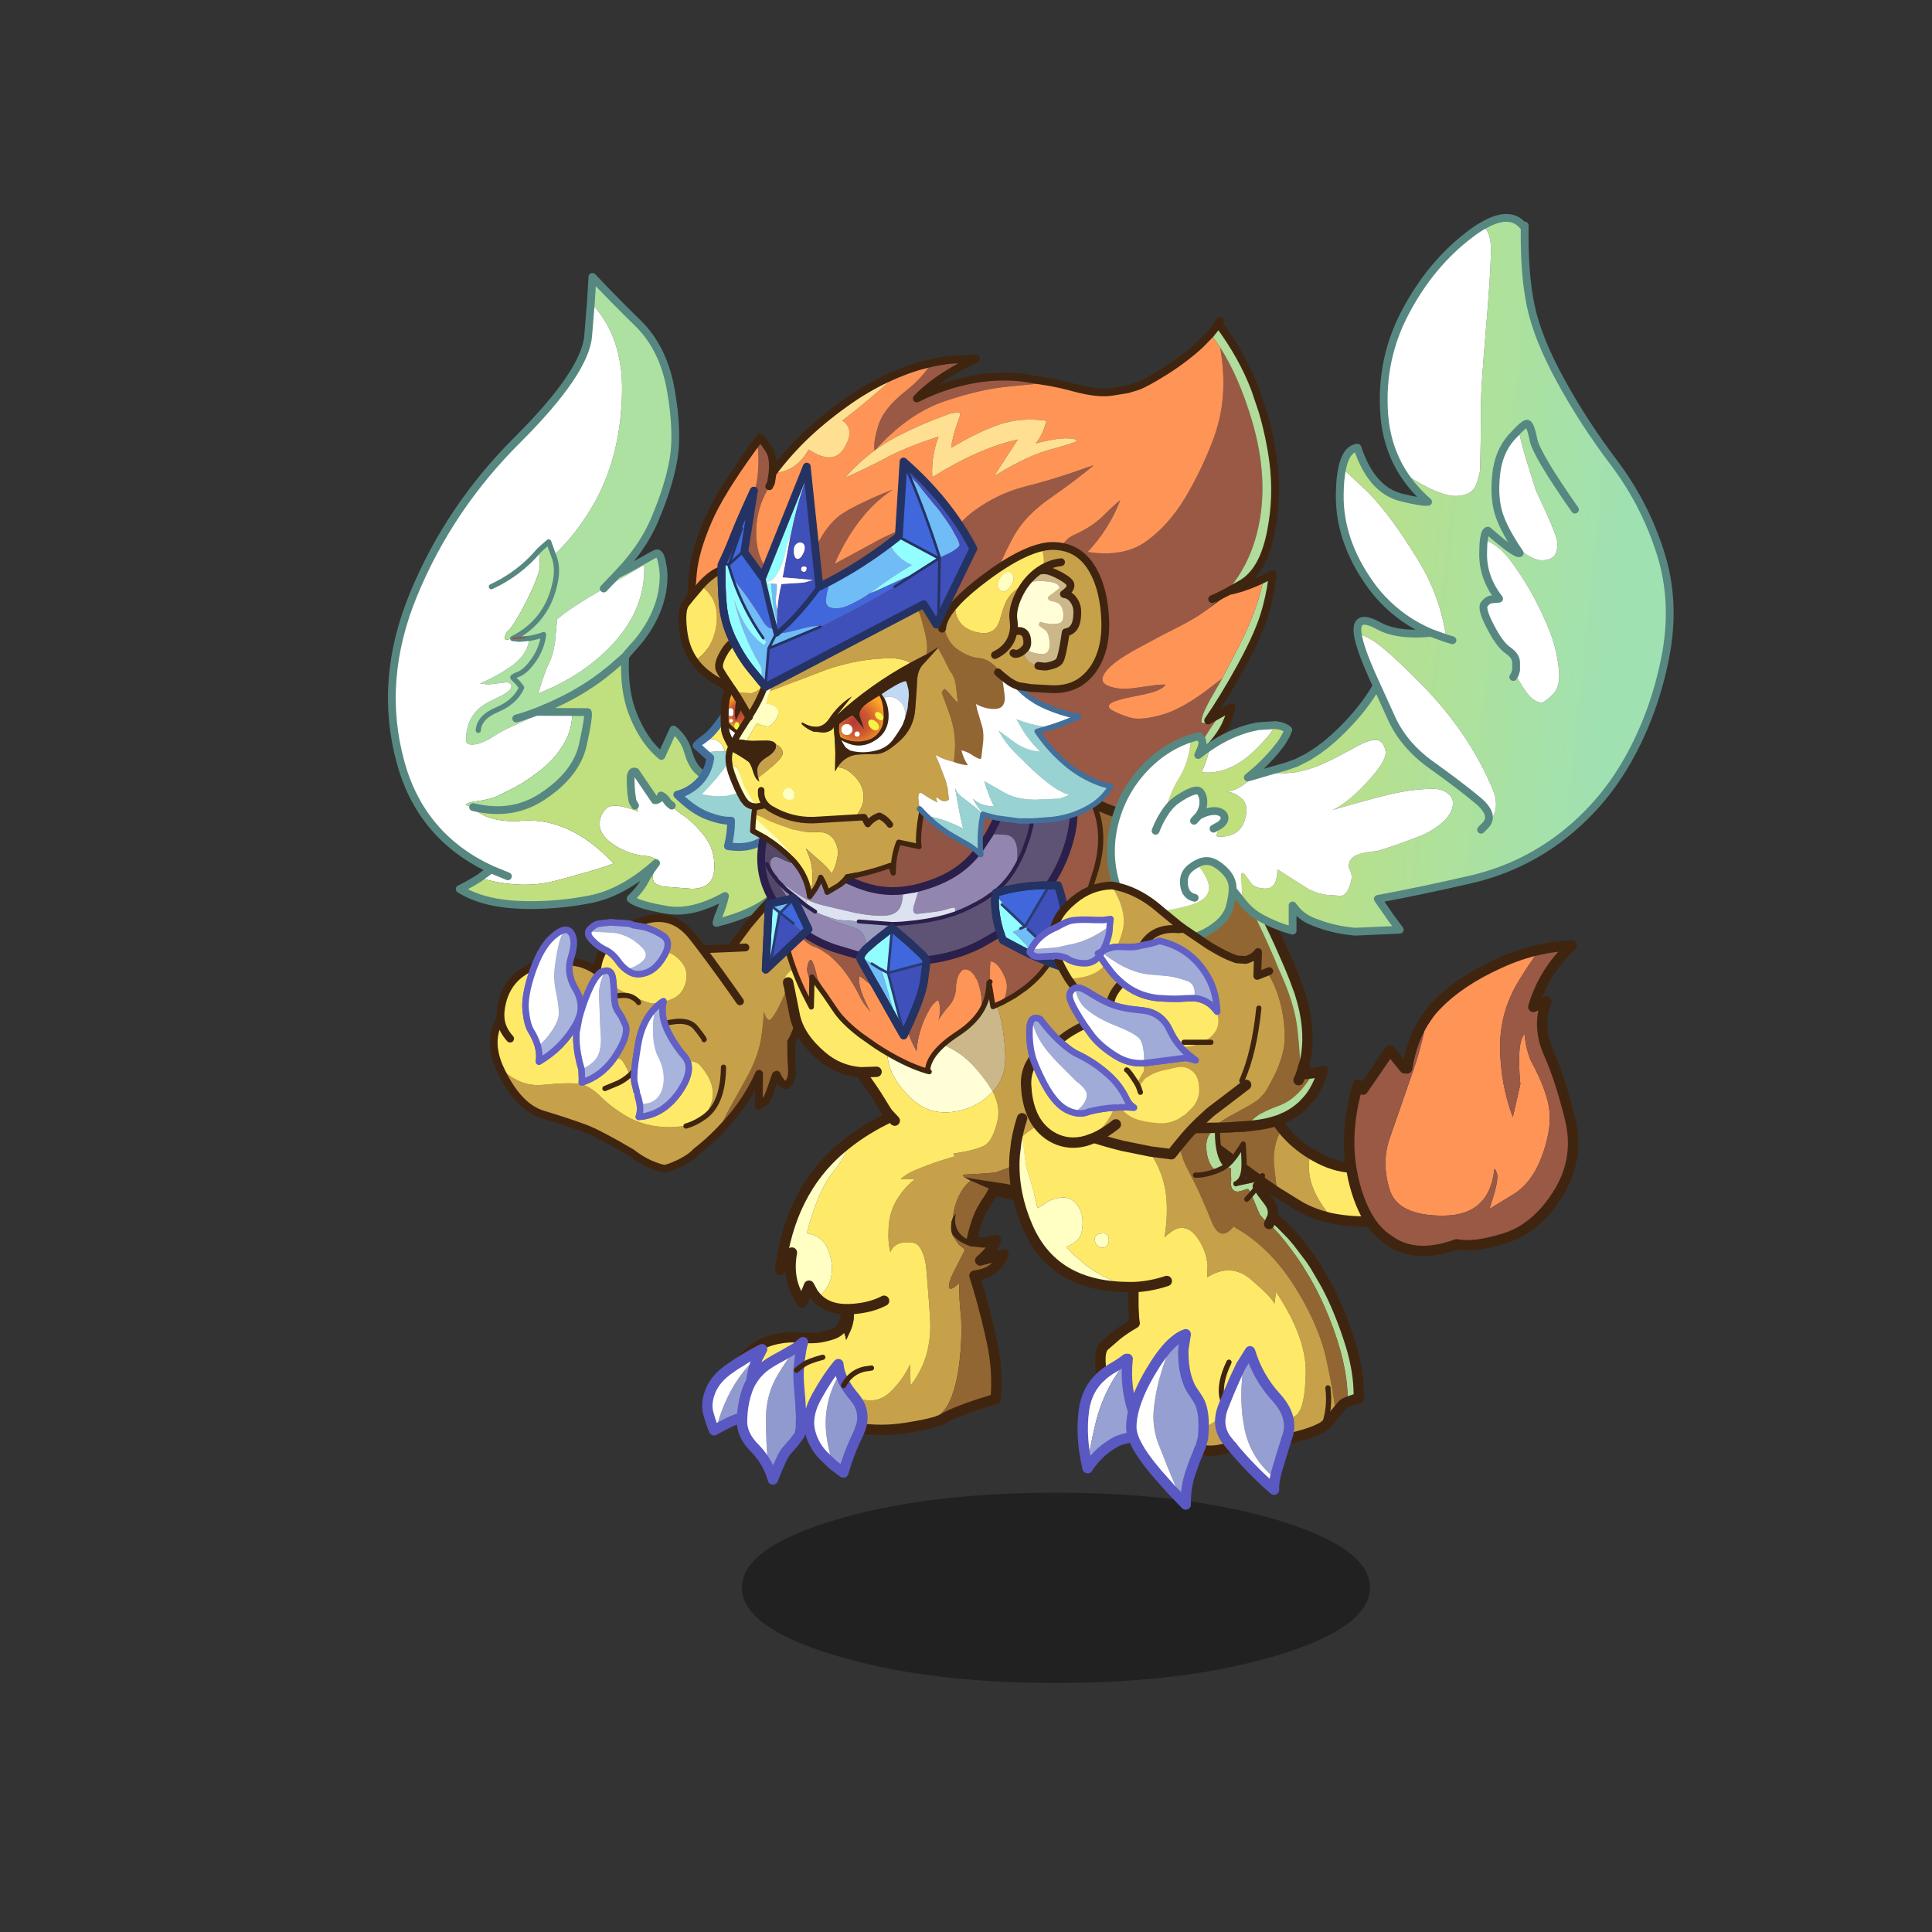 <svg xmlns:ffdec="https://www.free-decompiler.com/flash" xmlns:xlink="http://www.w3.org/1999/xlink" ffdec:objectType="frame" height="90" width="90" xmlns="http://www.w3.org/2000/svg"><rect width="100%" height="100%" fill="#333333" stroke="none"/><use ffdec:characterId="31" height="75.75" transform="translate(.5 2.65)" width="89.4" xlink:href="#a"/><defs><g id="a" transform="translate(-.5 -2.65)"><use ffdec:characterId="1" height="25.85" transform="translate(34.56 69.535) scale(.343)" width="85.3" xlink:href="#b"/><use ffdec:characterId="2" height="251.7" transform="matrix(.121 0 0 .121 18.069 12.719)" width="160.95" xlink:href="#c"/><use ffdec:characterId="3" height="110.35" transform="matrix(.121 0 0 .121 22.819 41.269)" width="127.5" xlink:href="#d"/><use ffdec:characterId="4" height="216.65" transform="matrix(.121 0 0 .121 32.019 14.768)" width="227.8" xlink:href="#e"/><use ffdec:characterId="5" height="62.3" transform="matrix(.121 0 0 .121 53.558 49.608)" width="87.1" xlink:href="#f"/><use ffdec:characterId="6" height="121.55" transform="matrix(.121 0 0 .121 62.608 43.808)" width="90.2" xlink:href="#g"/><use ffdec:characterId="7" height="215" transform="matrix(.121 0 0 .121 32.708 43.146)" width="190.65" xlink:href="#h"/><use ffdec:characterId="8" height="182.05" transform="matrix(.121 0 0 .121 47.008 48.3)" width="136.7" xlink:href="#i"/><use ffdec:characterId="9" height="130.45" transform="matrix(.121 0 0 .121 49.899 36.96)" width="98.95" xlink:href="#j"/><use ffdec:characterId="10" height="237.4" transform="matrix(.121 0 0 .121 31.369 21.319)" width="169.4" xlink:href="#k"/><use ffdec:characterId="11" height="280.8" transform="matrix(.121 0 0 .121 51.569 9.969)" width="218.15" xlink:href="#l"/><use ffdec:characterId="12" height="106.95" transform="matrix(.121 0 0 .121 47.558 41.069)" width="103.45" xlink:href="#m"/></g><g id="c"><path d="m76.65 9.9.6-9.9q7.7 8.2 17.55 17.85 9.85 9.65 12.65 25.8 2.8 16.1 1 26.65-1.8 10.5-7.45 23.65-3.75 8.7-11.05 17.1l-3.2 3.5 3.2-1.6 2.75-1.5 4.4-2.45q3.65-2.1 4.6-2.5 1.4-.65 2.2 2.8.75 3.45.75 5.8 0 12.2-8.6 23.7l-1.1 1.4-4.1 4.65-1 1.25-5.1 4.45-.8.65-2.75 2.2q-7.35 5.6-15.85 9.75-3.65 1.8-7.05 3.2l-2.7 1.1h1.15l-5.85 3.5-5.05 2.3q-2.65 1.05-6.9 3.75t-7.3 3q-3.05.3-3.05-1.6 0-10.05 8.35-14.55l5.7-2.85q2.6-1.5 3.15-2.5.55-1 0-1.7t-1.65-.75l-2.8.35-3.9.45-3.05-.2.1-.35q5.7-2.4 11.6-6.45 6.4-4.7 6.85-10.7l-3.85.35-2.55-.3h.05q13.6-6.9 16.45-22.35 1-5.3-.75-9.6 8.35-7.75 14.95-18.95 10.95-18.7 11.4-44 .4-21.35-12-34.4m-25.4 128.85-3.05.3-1.6.15 1.6-.15 3.05-.3m-17.95 35.8q.35-5.05 7.25-7.95 6.9-2.9 9.45-8.5l-1.45-1.85-1.15-1.15-.8-.85q-.25-.35 2.45-1.4 2.65-1.1 5.75-5.55 3.05-4.5 3.65-9.6-2.8 1-5.5 1.45 2.7-.45 5.5-1.45-.6 5.1-3.65 9.6-3.1 4.45-5.75 5.55-2.7 1.05-2.45 1.4l.8.85 1.15 1.15L50 158.1q-2.55 5.6-9.45 8.5-6.9 2.9-7.25 7.95m48.3-54.6q-13.05 7.55-17.95 11.85l-.8 8.65q-.7 5-2.2 7.95-1.3 2.65-2.8 7.3l-1.5 4.7q18.75-7.5 30.05-20.55 11.35-13.1 10.8-29l-14.15 8.25q-.75.4-1.45.85l5.15-5.4-5.15 5.4M47.9 170q3.7-1 7.7-2.55-4 1.55-7.7 2.55" fill="#ade1a2" fill-rule="evenodd" transform="translate(1.5 1.5)"/><path d="m33.8 231.35 4.45-3.25q-26.9-12.5-34.8-41-8.8-31.8 5-65.05Q22.2 88.8 48.3 62.8q26.1-26.05 27.3-40.05L76.65 9.9q12.4 13.05 12 34.4-.45 25.3-11.4 44-6.6 11.2-14.95 18.95L60.4 102l-2.35 2.05-1.4 1.3.4 5-.05 1.35q-.6 4.1-5.15 13.15-5.45 10.6-7.7 11.95-1.75 3.9 1.35 2.55h.15l-.05-.05.95-.1 2.55.3 3.85-.35q-.45 6-6.85 10.7-5.9 4.05-11.6 6.45l-.35.3.25.05 3.05.2 3.9-.45 2.8-.35q1.1.05 1.65.75.55.7 0 1.7t-3.15 2.5l-5.7 2.85q-8.35 4.5-8.35 14.55 0 1.9 3.05 1.6 3.05-.3 7.3-3t6.9-3.75l5.05-2.3 5.85-3.5 12.7.05q.15 6.6-3.2 12.25-3.4 5.75-8.85 10.05-5.45 4.25-9.75 6.55l-7.15 3.6q-2.85 1.25-7.9 1.9-3.45.4-4.15 1.45l2.85.8q3.95 5.25 16.35 5.5 20.05-2.7 37.75 16.25-7.3 2.7-22.85 6.75-12.85 3.3-28.75-1.25m47.8-111.4q.7-.45 1.45-.85l14.15-8.25q.55 15.9-10.8 29-11.3 13.05-30.05 20.55l1.5-4.7q1.5-4.65 2.8-7.3 1.5-2.95 2.2-7.95l.8-8.65q4.9-4.3 17.95-11.85m-24.95-14.6q-7.5 8.9-18.3 13.9 10.8-5 18.3-13.9m37 98.2-.9-1.55-.15-.65-.4-2.7q-.25-2.9-.25-5.85 0-.8.3-1.5.5-1.15 1.6-.8l7.45 10.95.65-.05q1.35-.45 1.7-1.75 1.3.6 2.15 1.9.75 1.15 2 2 1.75 2.05 3.8 3.35 4.25 2.65 8.65 8.2 4.35 5.55 3.9 13-.45 7.4-8.6 7.45l-11.05-.85q-2.95-.9-3.45-1.5-1.85-3.7 2.25-7.5-.85-1.85-4.85-2.7-6.75-.45-12.5-4.1-5.65-3.6-5.9-7.6-.3-4 2.5-6.65 2.75-2.65 12.4 1.2l-1.3-2.3m-55.4 24.55 6.45 2.65-6.45-2.65" fill="#fff" fill-rule="evenodd" transform="translate(1.5 1.5)"/><path d="M62.3 107.25q1.75 4.3.75 9.6Q60.2 132.3 46.6 139.2h-.05l-.95.1-.1.05q-3.1 1.35-1.35-2.55 2.25-1.35 7.7-11.95Q56.4 115.8 57 111.7l.05-1.35-.4-5 1.4-1.3L60.4 102l1.9 5.25m7.15 60.25 6 .05q.6 1.25-1.9 12.6-2.5 11.3-15.65 19.95-11.6 7.65-26.6 4l-2.85-.8q.7-1.05 4.15-1.45 5.05-.65 7.9-1.9l7.15-3.6q4.3-2.3 9.75-6.55 5.45-4.3 8.85-10.05 3.35-5.65 3.2-12.25" fill="url(#n)" fill-rule="evenodd" transform="translate(1.5 1.5)"/><path d="M89.85 146.1q-.65 13.15 3 22.25 4.2 10.55 10.95 16.05l4.65-10.15q4.25 3.5 5.65 8.65 3.45 12.3 14.35 8.8 3.35-1 6.4-1.5l6.35-.3q4.7.15 9.45 1.45 3.25 2.3 4.9 5.55 2.4 4.8 2.4 14 0 7.7-2.2 16.35l-1.4 4.85-8.05 6.9q-6.9 6.1-21.3 9.7l.65-2.3q1.7-3.9 2.65-8.05-12.5 6.95-22.2 5.35-11.9-2-14.15-4.35 3.6-3.4 5.4-6.8 1.5-2.85 3.5-5.65l.9-1.2-1.35 1.2q-12.05 10.35-24 12.7-12.65 2.5-25.7 2.2-15.45-.4-24.55-6.15 4-1.95 7.65-4.3 15.9 4.55 28.75 1.25 15.55-4.05 22.85-6.75-17.7-18.95-37.75-16.25-12.4-.25-16.35-5.5 15 3.65 26.6-4 13.15-8.65 15.65-19.95 2.5-11.35 1.9-12.6l-6-.05-12.7-.05H55.6l2.7-1.1q3.4-1.4 7.05-3.2 8.5-4.15 15.85-9.75l2.75-2.2.8-.65 5.1-4.45m17.95 57.45q-1.25-.85-2-2-.85-1.3-2.15-1.9-.35 1.3-1.7 1.75l-.65.05-7.45-10.95q-1.1-.35-1.6.8-.3.7-.3 1.5 0 2.95.25 5.85l.4 2.7.15.65.9 1.55 1.3 2.3q-9.65-3.85-12.4-1.2-2.8 2.65-2.5 6.65.25 4 5.9 7.6 5.75 3.65 12.5 4.1 4 .85 4.85 2.7-4.1 3.8-2.25 7.5.5.6 3.45 1.5l11.05.85q8.15-.05 8.6-7.45.45-7.45-3.9-13-4.4-5.55-8.65-8.2-2.05-1.3-3.8-3.35" fill="#c0df7f" fill-rule="evenodd" transform="translate(1.5 1.5)"/><path d="m78.15 11.4.6-9.9q7.7 8.2 17.55 17.85 9.85 9.65 12.65 25.8 2.8 16.1 1 26.65-1.8 10.5-7.45 23.65-3.75 8.7-11.05 17.1l-3.2 3.5 3.2-1.6 2.75-1.5 4.4-2.45q3.65-2.1 4.6-2.5 1.4-.65 2.2 2.8.75 3.45.75 5.8 0 12.2-8.6 23.7l-1.1 1.4-4.1 4.65-1 1.25q-.65 13.15 3 22.25 4.2 10.55 10.95 16.05l4.65-10.15q4.25 3.5 5.65 8.65 3.45 12.3 14.35 8.8 3.35-1 6.4-1.5l6.35-.3q4.7.15 9.45 1.45 3.25 2.3 4.9 5.55 2.4 4.8 2.4 14 0 7.7-2.2 16.35l-1.4 4.85-8.05 6.9q-6.9 6.1-21.3 9.7l.65-2.3q1.7-3.9 2.65-8.05-12.5 6.95-22.2 5.35-11.9-2-14.15-4.35 3.6-3.4 5.4-6.8 1.5-2.85 3.5-5.65l.9-1.2-1.35 1.2q-12.05 10.35-24 12.7-12.65 2.5-25.7 2.2-15.45-.4-24.55-6.15 4-1.95 7.65-4.3l4.45-3.25q-26.9-12.5-34.8-41-8.8-31.8 5-65.05Q23.7 90.3 49.8 64.3q26.1-26.05 27.3-40.05l1.05-12.85m4.95 110.05 5.15-5.4m-30 52.9H57.1q-4 1.55-7.7 2.55m-16.6 34.1q15 3.65 26.6-4 13.15-8.65 15.65-19.95 2.5-11.35 1.9-12.6l-6-.05-12.7-.05m33.1-21.35-5.1 4.45-.8.65-2.75 2.2q-7.35 5.6-15.85 9.75-3.65 1.8-7.05 3.2l-2.7 1.1m38.05 36.1-.9-1.55-.15-.65-.4-2.7q-.25-2.9-.25-5.85 0-.8.3-1.5.5-1.15 1.6-.8l7.45 10.95.65-.05q1.35-.45 1.7-1.75 1.3.6 2.15 1.9.75 1.15 2 2m-63.1 27.2-6.45-2.65" fill="none" stroke="#578781" stroke-linecap="round" stroke-linejoin="round" stroke-width="3"/><path d="M63.8 108.75q1.75 4.3.75 9.6Q61.7 133.8 48.1 140.7h-.05l2.55.3 3.85-.35q2.7-.45 5.5-1.45-.6 5.1-3.65 9.6-3.1 4.45-5.75 5.55-2.7 1.05-2.45 1.4l.8.85 1.15 1.15 1.45 1.85q-2.55 5.6-9.45 8.5-6.9 2.9-7.25 7.95m23.35-69.2 1.4-1.3 2.35-2.05 1.9 5.25m-23.95 12q10.8-5 18.3-13.9" fill="none" stroke="#578781" stroke-linecap="round" stroke-linejoin="round" stroke-width="2"/><path d="m48.1 140.7 1.6-.15 3.05-.3" fill="none" stroke="red" stroke-linecap="round" stroke-linejoin="round" stroke-width=".25"/></g><g id="d"><path d="m124.35 25.4.15 1.15v2.75l-.7 2.75-.85 2.85-.4 1.45q-5.95 19.25-8.05 22.2 0 5.95.3 10.3.3 4.3-2 6.4-.7.15-1.4-.45l-.7-.75-.7-.9-.55-.9-.5-1.05-.4.25-2.15 6.2q-1.35 3.6-2.4 4.25l-1.95 1.3.05-7.75.05-4.6q-4.5 10.1-12.4 18.9L86.8 92.9l.6-1.6q1.65-3.95 3.35-7.05L96.9 73.2q4.5-8 5.75-14.45.9-4.5 1.4-12.15 0 .7.45 1.8.45 1.05 1.15 1.65 1.05.75 3.7-4.25 2.6-5.05 3.95-9.05 1.3-4 3.7-6.3 1.95-1.85 7.35-5.05" fill="#926632" fill-rule="evenodd" transform="translate(1.5 1.5)"/><path d="M124.35 25.4q-5.4 3.2-7.35 5.05-2.4 2.3-3.7 6.3-1.35 4-3.95 9.05-2.65 5-3.7 4.25-.7-.6-1.15-1.65-.45-1.1-.45-1.8-.5 7.65-1.4 12.15-1.25 6.45-5.75 14.45l-6.15 11.05q-1.7 3.1-3.35 7.05l-.6 1.6q-4.5 4.6-8.75 7.85-2.4 2.55-6.45 4.5-4.45 2.1-5.9 2.1-1.2 0-4.7-1.4l-1.3-.55q-3.55-1.7-6.65-4.15-12.65-7.4-17.7-9.3-7.3-2.7-16.45-5.45-9.15-2.75-15.8-16.2L2 67.95q7.55 8 16.8 7.15 10.15-1 14.15-.35 3.95.65 8.25 4.9 4.3 4.2 9.7 7.4 7.45 4.4 17.2 4.35l5.9-.45q3.75-1.05 7.55-3.85l.4-.35 1.85-4.7q2.3-7.4-4.95-15.1-3-1.7-4.1-.4-.45-1.4-1.45-2.55-4.35-5.1-6.75-10.55l-.75-1.95q-1.4-4.3-.5-8.35 2.9-.7 4.8-1.85 3.05-2 3.95-6.15.9-4.2-1.8-7.4-2.75-3.2-5.55-3.7h-.45q2.05-4.55-1.55-6.7-3.9-2.35-7.05-3.05l-4.05-.7q10.3-5.3 18-.25 2.8 1.85 5.3 5.1l3.4 4.45 11.1-.45 6.5-8.75 3.75-4.45Q105.3 5 110.8 0q5.75 1.95 8.3 7 3.4 6.65 5.25 18.4m-95 2.1 3.75.7q3.3.9 6.2 2.85l.4.3h.1l.45 1.3-.35.4-.3.35q-2.25 2.9-4.7 9.55l-.05.2-.1.2-1.25 3.85-.35 1.2h-.1q1.45-5.2-1.6-10.25-3.2-5.2-2.1-10.65m67.55-5.3-5.5.25 5.5-.25m-8.45 46.1q-.15 13.2-6.5 18.45 6.35-5.25 6.5-18.45M81 57.7q.35-.1-3.2-4.55-3.2-4-12-1.65 8.8-2.35 12 1.65 3.55 4.45 3.2 4.55m-34.85 7.35.85-1.3q5.15-7.95 3.65-11.8L49.2 48.9 48 47.05q-.8-1.15-1.2-2.45l-.35-2.1-.05-1.3-.05-.3-.2-3.8q1.45 1.05 4.55 2.65 5.85 2.95 10.25 4.05l2.2-.25q-.35.75-.55 1.5-5.45 5.15-7.05 14.55l-1 6.5-.4 3.45-1.65 1.7-2-3.9q-1.4-2.6-2.75-2.45l-1.6.15m9.6-21.65-.3-.5Q53 40.4 49.5 40.65q-1.65 0-2.95.5l-.05.05h-.1.1l.05-.05q1.3-.5 2.95-.5 3.5-.25 5.95 2.25l.3.5m39.05-.45q-6.95-10-14.5-20.05 7.55 10.05 14.5 20.05" fill="#c7a04a" fill-rule="evenodd" transform="translate(1.5 1.5)"/><path d="M2 67.95q-4.35-10.5.65-18.3-.3-2.95.65-6.6Q5.85 33.1 15.7 29.4l-.75 2q-3.25 9.5-2.65 15 .55 5.45 2 7.8 1.9 3.1 2.7 5.95.85 3.1.4 6 9.1-5.35 14.15-14.3l.7-1.35.4.2-.8 4.25v.1l-.05 2.6v.15q.25 5.55 2 11.35h-.05l.05.1q.25 3.6.1 4.9 7.3-2.25 12.25-9.1l1.6-.15q1.35-.15 2.75 2.45l2 3.9.25.6 2.3 5.9.35 1.35.5 1.85.3 1.45q.45 2.8-.35 5Q65 86.85 71.3 78q4.85-6.9 3.45-11.45 1.1-1.3 4.1.4 7.25 7.7 4.95 15.1l-1.85 4.7-.4.35q-3.8 2.8-7.55 3.85l-5.9.45q-9.75.05-17.2-4.35-5.4-3.2-9.7-7.4-4.3-4.25-8.25-4.9-4-.65-14.15.35-9.25.85-16.8-7.15m37.75-36.8q.35-4.6 2.7-8.3l.4.2q2.75 1.25 5 4.35 1.5 2.15 3.25 3.4l1.5.95q2.8 1.45 6.6-.05 3.8-1.55 6.6-6.75l.45-.9h.45q2.8.5 5.55 3.7 2.7 3.2 1.8 7.4-.9 4.15-3.95 6.15-1.9 1.15-4.8 1.85l.05-.3-.6.4-1.6.3-2.2.25q-4.4-1.1-10.25-4.05-3.1-1.6-4.55-2.65l-.05-.65-.2-1.95q-.4-3.7-2.85-3.35l-1.7.5-1.1 1-.45-1.3-.05-.2M6.3 57.3q-3.25-3.6-3.65-7.65.4 4.05 3.65 7.65m36.5 19.2 4.95-2.05q2.45-1.1 4.75-3.2-2.3 2.1-4.75 3.2L42.8 76.5" fill="#feea68" fill-rule="evenodd" transform="translate(1.5 1.5)"/><path d="M27.1 15.5q1.7-.3 2.7 1.15 1.95 2.9 0 9.2l-.45 1.65q-1.1 5.45 2.1 10.65 3.05 5.05 1.6 10.25l-.8 2.1-.7 1.35Q26.5 60.8 17.4 66.15q.45-2.9-.4-6 2.25-1.75 4.2-4.3 3.8-5.05 3.8-8.2 0-3.15-.95-7.6-1-4.5-.8-8 .2-3.55 1.3-9.15.95-4.8 2.55-7.4m9.4.55q.15-.55.65-1 1.75-1.65 3.1-1.95l4.65-.55 7.15.5q.75.15 1.55.55l4.05.7q3.15.7 7.05 3.05 3.6 2.15 1.55 6.7l-.45.9q-2.8 5.2-6.6 6.75-3.8 1.5-6.6.05l-1.5-.95q10.4-3.85 6.15-8.35-4.9-5.1-11.1-5.85l-9.65-.55m28.8 27.1q-.9 4.05.5 8.35l.75 1.95Q68.95 58.9 73.3 64q1 1.15 1.45 2.55Q76.15 71.1 71.3 78q-6.3 8.85-15.45 9.4.8-2.2.35-5l2.05-.1q3.4-.3 5.3-2.95 1.9-2.7 1.85-6.85-.05-4.15-2.1-8.05-2.05-3.85-2.05-10.8 0-3.05.5-5.6l.85-3q1-.95 2.15-1.8l.55-.1m-31.5 26q4.45-2.1 6-4.75 2.05-3.55 1.25-10.25L40.5 40q0-1.7.5-3.75l.2-.75.5-1.6q.6-1.7 1.35-2.75 2.45-.35 2.85 3.35l.2 1.95.05.65.2 3.8.05.3.05 1.3.35 2.1q.4 1.3 1.2 2.45l1.2 1.85 1.45 3.05q1.5 3.85-3.65 11.8l-.85 1.3q-4.95 6.85-12.25 9.1.15-1.3-.1-4.9v-.1" fill="#a9b4dd" fill-rule="evenodd" transform="translate(1.5 1.5)"/><path d="M15.7 29.4q3.05-7.95 7.3-11.55 2.4-2.05 4.1-2.35-1.6 2.6-2.55 7.4-1.1 5.6-1.3 9.15-.2 3.5.8 8 .95 4.45.95 7.6 0 3.15-3.8 8.2-1.95 2.55-4.2 4.3-.8-2.85-2.7-5.95-1.45-2.35-2-7.8-.6-5.5 2.65-15l.75-2m26.75-6.55q-2.55-1.3-4.7-3.6-1.75-1.85-1.25-3.2l9.65.55q6.2.75 11.1 5.85 4.25 4.5-6.15 8.35-1.75-1.25-3.25-3.4-2.25-3.1-5-4.35l-.4-.2m.6 8.3q-.75 1.05-1.35 2.75l-.5 1.6-.2.75q-.5 2.05-.5 3.75l.55 14.15q.8 6.7-1.25 10.25-1.55 2.65-6 4.75-1.75-5.8-2-11.35v-.15l.05-2.6v-.1l.8-4.25.25-1.35.25-.9.35-1.25-.35 1.25v-.05l.35-1.2 1.25-3.85.1-.2.05-.2q2.45-6.65 4.7-9.55l.3-.35.35-.4 1.1-1 1.7-.5m19.55 13.9-.85 3q-.5 2.55-.5 5.6 0 6.95 2.05 10.8 2.05 3.9 2.1 8.05.05 4.15-1.85 6.85-1.9 2.65-5.3 2.95l-2.05.1-.3-1.45-.5-1.85-.35-1.35-.85-3.55q-.25-1.15-.1-3.6l.05-1.05.4-3.45 1-6.5q1.6-9.4 7.05-14.55" fill="#fff" fill-rule="evenodd" transform="translate(1.5 1.5)"/><path d="m88.3 94.4 2.95-3.15q7.9-8.8 12.4-18.9l-.05 4.6-.05 7.75 1.95-1.3q1.05-.65 2.4-4.25l2.15-6.2.4-.25.5 1.05.55.9.7.9.7.75q.7.6 1.4.45 2.3-2.1 2-6.4-.3-4.35-.3-10.3 2.1-2.95 8.05-22.2l.4-1.45.85-2.85.7-2.75v-2.75l-.15-1.15Q124 15.15 120.6 8.5q-2.55-5.05-8.3-7-5.5 5-9.15 9.25L99.4 15.2l-6.5 8.75 5.5-.25M88.3 94.4q-4.5 4.6-8.75 7.85-2.4 2.55-6.45 4.5-4.45 2.1-5.9 2.1-1.2 0-4.7-1.4l-1.3-.55q-3.55-1.7-6.65-4.15-12.65-7.4-17.7-9.3-7.3-2.7-16.45-5.45-9.15-2.75-15.8-16.2l-1.1-2.35q-4.35-10.5.65-18.3-.3-2.95.65-6.6Q7.35 34.6 17.2 30.9M30.85 29l3.75.7q3.3.9 6.2 2.85l.4.3.05-.2q.35-4.6 2.7-8.3M55.1 15.1q10.3-5.3 18-.25 2.8 1.85 5.3 5.1l3.4 4.45 11.1-.45M4.15 51.15q.4 4.05 3.65 7.65m74-34.4q7.55 10.05 14.5 20.05" fill="none" stroke="#3f250f" stroke-linecap="round" stroke-linejoin="round" stroke-width="3"/><path d="M83.45 88.25Q89.8 83 89.95 69.8m-6.5 18.45-.4.35q-3.8 2.8-7.55 3.85M67.3 53q8.8-2.35 12 1.65 3.55 4.45 3.2 4.55M47.9 42.7h.1l.05-.05q1.3-.5 2.95-.5 3.5-.25 5.95 2.25l.3.5m-1.6 26.15L54 72.75q-2.3 2.1-4.75 3.2L44.3 78" fill="none" stroke="#3f250f" stroke-linecap="round" stroke-linejoin="round" stroke-width="2"/><path d="M17.2 30.9q3.05-7.95 7.3-11.55 2.4-2.05 4.1-2.35 1.7-.3 2.7 1.15 1.95 2.9 0 9.2L30.85 29q-1.1 5.45 2.1 10.65Q36 44.7 34.55 49.9l-.8 2.1-.7 1.35Q28 62.3 18.9 67.65q.45-2.9-.4-6-.8-2.85-2.7-5.95-1.45-2.35-2-7.8-.6-5.5 2.65-15l.75-2m26.75-6.55q-2.55-1.3-4.7-3.6-1.75-1.85-1.25-3.2.15-.55.65-1 1.75-1.65 3.1-1.95l4.65-.55 7.15.5q.75.15 1.55.55l4.05.7q3.15.7 7.05 3.05 3.6 2.15 1.55 6.7l-.45.9q-2.8 5.2-6.6 6.75-3.8 1.5-6.6.05l-1.5-.95q-1.75-1.25-3.25-3.4-2.25-3.1-5-4.35l-.4-.2m22.85 20.3q-.9 4.05.5 8.35l.75 1.95q2.4 5.45 6.75 10.55 1 1.15 1.45 2.55 1.4 4.55-3.45 11.45-6.3 8.85-15.45 9.4.8-2.2.35-5l-.3-1.45-.5-1.85m-21.6-9.95v.1q.25 3.6.1 4.9 7.3-2.25 12.25-9.1l.85-1.3q5.15-7.95 3.65-11.8L50.7 50.4l-1.2-1.85q-.8-1.15-1.2-2.45l-.35-2.1-.05-1.3-.05-.3-.2-3.8-.05-.65-.2-1.95q-.4-3.7-2.85-3.35l-1.7.5-1.1 1-.35.4-.3.35q-2.25 2.9-4.7 9.55l-.05.2-.1.2L35 48.7l-.35 1.25-.25.9-.25 1.35-.8 4.25v.1l-.05 2.6v.15q.25 5.55 2 11.35m30.95-25.9.6-.4-.05.3m-.55.1q-1.15.85-2.15 1.8-5.45 5.15-7.05 14.55l-1 6.5-.4 3.45-.05 1.05q-.15 2.45.1 3.6l.85 3.55M34.65 49.9l.35-1.2m-.35 1.2v.05" fill="none" stroke="#6260c5" stroke-linecap="round" stroke-linejoin="round" stroke-width="2.5"/><path d="m41.25 32.65.05.2.45 1.3m-7.6 18.05-.4-.2" fill="none" stroke="red" stroke-linecap="round" stroke-linejoin="round" stroke-width=".25"/><path d="M51.1 30.8q10.4-3.85 6.15-8.35-4.9-5.1-11.1-5.85l-9.65-.55q.15-.55.65-1 1.75-1.65 3.1-1.95l4.65-.55 7.15.5q.75.15 1.55.55l4.05.7q3.15.7 7.05 3.05 3.6 2.15 1.55 6.7l-.45.9q-2.8 5.2-6.6 6.75-3.8 1.5-6.6.05l-1.5-.95" fill="#a9b4dd" fill-rule="evenodd" transform="translate(1.5 1.5)"/><path d="m36.5 16.05 9.65.55q6.2.75 11.1 5.85 4.25 4.5-6.15 8.35-1.75-1.25-3.25-3.4-2.25-3.1-5-4.35l-.4-.2q-2.55-1.3-4.7-3.6-1.75-1.85-1.25-3.2" fill="#fff" fill-rule="evenodd" transform="translate(1.5 1.5)"/><path d="m52.6 32.3 1.5.95q2.8 1.45 6.6-.05 3.8-1.55 6.6-6.75l.45-.9q2.05-4.55-1.55-6.7-3.9-2.35-7.05-3.05l-4.05-.7q-.8-.4-1.55-.55l-7.15-.5-4.65.55q-1.35.3-3.1 1.95-.5.45-.65 1-.5 1.35 1.25 3.2 2.15 2.3 4.7 3.6l.4.2q2.75 1.25 5 4.35 1.5 2.15 3.25 3.4z" fill="none" stroke="#6260c5" stroke-linecap="round" stroke-linejoin="round" stroke-width="2.5"/><path d="M65.3 43.15q-.9 4.05.5 8.35l.75 1.95Q68.95 58.9 73.3 64q1 1.15 1.45 2.55Q76.15 71.1 71.3 78q-6.3 8.85-15.45 9.4.8-2.2.35-5l2.05-.1q3.4-.3 5.3-2.95 1.9-2.7 1.85-6.85-.05-4.15-2.1-8.05-2.05-3.85-2.05-10.8 0-3.05.5-5.6l.85-3q1-.95 2.15-1.8l.55-.1" fill="#a9b4dd" fill-rule="evenodd" transform="translate(1.5 1.5)"/><path d="m62.6 45.05-.85 3q-.5 2.55-.5 5.6 0 6.95 2.05 10.8 2.05 3.9 2.1 8.05.05 4.15-1.85 6.85-1.9 2.65-5.3 2.95l-2.05.1-.3-1.45-.5-1.85-.35-1.35-.85-3.55q-.25-1.15-.1-3.6l.05-1.05.4-3.45 1-6.5q1.6-9.4 7.05-14.55" fill="#fff" fill-rule="evenodd" transform="translate(1.5 1.5)"/><path d="M57.7 83.9q.45 2.8-.35 5 9.15-.55 15.45-9.4 4.85-6.9 3.45-11.45-.45-1.4-1.45-2.55-4.35-5.1-6.75-10.55L67.3 53q-1.4-4.3-.5-8.35m-.55.1q-1.15.85-2.15 1.8-5.45 5.15-7.05 14.55l-1 6.5-.4 3.45-.05 1.05q-.15 2.45.1 3.6l.85 3.55m1.15 4.65-.3-1.45-.5-1.85" fill="none" stroke="#6260c5" stroke-linecap="round" stroke-linejoin="round" stroke-width="2.5"/><path d="M33.8 69.15q-1.75-5.8-2-11.35v-.15l.05-2.6v-.1l1.05-5.6.25-.9.35-1.25 1.25-3.85.1-.2.05-.2q2.45-6.65 4.7-9.55l.3-.35.35-.4 1.1-1 1.7-.5q-.75 1.05-1.35 2.75l-.5 1.6-.2.75q-.5 2.05-.5 3.75l.55 14.15q.8 6.7-1.25 10.25-1.55 2.65-6 4.75" fill="#fff" fill-rule="evenodd" transform="translate(1.5 1.5)"/><path d="M43.05 31.15q2.45-.35 2.85 3.35l.2 1.95.05.65.2 3.8.05.3.05 1.3.35 2.1q.4 1.3 1.2 2.45l1.2 1.85 1.45 3.05q1.5 3.85-3.65 11.8l-.85 1.3q-4.95 6.85-12.25 9.1.15-1.3-.1-4.9v-.1q4.45-2.1 6-4.75 2.05-3.55 1.25-10.25L40.5 40q0-1.7.5-3.75l.2-.75.5-1.6q.6-1.7 1.35-2.75" fill="#a9b4dd" fill-rule="evenodd" transform="translate(1.5 1.5)"/><path d="M35.3 70.65q-1.75-5.8-2-11.35v-.15l.05-2.6v-.1l1.05-5.6.25-.9.35-1.25 1.25-3.85.1-.2.05-.2q2.45-6.65 4.7-9.55l.3-.35.35-.4 1.1-1 1.7-.5Q47 32.3 47.4 36l.2 1.95.05.65.2 3.8.05.3.05 1.3.35 2.1q.4 1.3 1.2 2.45l1.2 1.85 1.45 3.05q1.5 3.85-3.65 11.8l-.85 1.3q-4.95 6.85-12.25 9.1.15-1.3-.1-4.9v-.1z" fill="none" stroke="#6260c5" stroke-linecap="round" stroke-linejoin="round" stroke-width="2.5"/><path d="M27.1 15.5q1.7-.3 2.7 1.15 1.95 2.9 0 9.2l-.45 1.65q-1.1 5.45 2.1 10.65 3.05 5.05 1.6 10.25l-.8 2.1-.7 1.35Q26.5 60.8 17.4 66.15q.45-2.9-.4-6 2.25-1.75 4.2-4.3 3.8-5.05 3.8-8.2 0-3.15-.95-7.6-1-4.5-.8-8 .2-3.55 1.3-9.15.95-4.8 2.55-7.4" fill="#a9b4dd" fill-rule="evenodd" transform="translate(1.5 1.5)"/><path d="M17 60.15q-.8-2.85-2.7-5.95-1.45-2.35-2-7.8-.6-5.5 2.65-15l.75-2q3.05-7.95 7.3-11.55 2.4-2.05 4.1-2.35-1.6 2.6-2.55 7.4-1.1 5.6-1.3 9.15-.2 3.5.8 8 .95 4.45.95 7.6 0 3.15-3.8 8.2-1.95 2.55-4.2 4.3" fill="#fff" fill-rule="evenodd" transform="translate(1.5 1.5)"/><path d="M28.6 17q1.7-.3 2.7 1.15 1.95 2.9 0 9.2L30.85 29q-1.1 5.45 2.1 10.65Q36 44.7 34.55 49.9l-.8 2.1-.7 1.35Q28 62.3 18.9 67.65q.45-2.9-.4-6-.8-2.85-2.7-5.95-1.45-2.35-2-7.8-.6-5.5 2.65-15l.75-2q3.05-7.95 7.3-11.55 2.4-2.05 4.1-2.35z" fill="none" stroke="#6260c5" stroke-linecap="round" stroke-linejoin="round" stroke-width="2.5"/></g><g id="e"><path d="M193.45 168.85q-8.8 27.65-33.3 44.8-36.2-6.3-41.6-22.55-5.4-16.3-22-20.65l-33.45-8.5q-12.9-3-25.3-7.3l2-9.75q.6-3.4.75-6.95l.05-2.65-.2-8.9-1.2-10.25-.5-2.3-.85-.2q-4-.95-7.25-2.55-2-1-3.75-2.25-8.35-6.05-8.35-17.3 0-4.95 1.25-11l1.7-7.9.45-.9q3.1-5.9 3.75-12.95.6-6.8-.3-12.25l1.2-1.65q.55.35 3.35 4.55 2 2.95 1.4 9v.1l-.55 3.65-.7 1.45-.85 1.65q-3.85 6.95-4.15 14.6-.15 2.75.2 5.6.85 7.1 5.35 12 1.75 1.85 4.05 3.4l.15.1v.15q0 2 1.7 6.3l1.8 4.95 3.45-9.85Q44 95.6 45.45 93l.55-.85q2.6-7.35 6.3-12.25 2.3-3.05 5.05-5.15l3.3-2.1q9.45-4.95 16.95-7.7-6 3.9-11 9.8l-1.55 1.95q-1.25 1.55-2.35 3.2-4.2 6.05-7.5 13.65l13.65-7.4q2.35-1.35 4.85-2.6 5.6-2.8 11.8-4.9L90 87.6l3.8 7.55q.7-.8 3.85-7.45l.25-.5 2.2-4.6q.95-1.55 2.05-3 2.05-2.6 4.7-4.85l1.4-1.15.9-.65q4.1-3 8.6-5.2 5.05-2.5 10.65-3.95 11.4-2.85 22.6-6.9l4-1.35q-6.65 5.6-16.7 12.6-4.5 3.1-7.95 6.6-4.25 4.35-6.85 9.35-4.3 8.05-6.3 14.35l1.65.8 2.5.1 4.55-.95 5.5-1.25 5.65-1.55 4.1-.65q-.2-9.75 6.3-12.6 6.8-3.05 11-7.15 4.15-4.15 6.75-6.25-4.3 11.2-12.6 20 13.95 2.15 22.6-4.1 8.65-6.25 15.05-16.9 6.35-10.7 10.85-22.7 4.5-12.05 3.65-25.75-.35-4.95-1.1-9.25 7.1 11.1 12.1 27.75 7.1 23.65 2.05 43.65-3.3 13-11.5 22.3l-.65.75q-3.85 4.15-8.7 7.65l-1.05.7q-.05 0-.15.1-4.1 2.65-9 5.05-4.85 2.4-14.5 7.65-9.7 5.2-12.7 9.2-3 3.95 1.25 5.55 4.2 1.55 9.65.75l8.6-1.2 3.45-.2q-.85 2.5-10.2 4.25-9.4 1.75-10.95 3.15-1.55 1.35.95 2.7 2.45 1.35 6.6 2.65 4.1 1.25 12.4-1.1t19.75-11.4l3.4-2.6-3.3 5.8q-5.35 9.05-4.6 11.25l.85.2q2.95.4 5.05-1.7l-2.8 4.05q-3.6 5.55-6.2 11.65M92.55 16.2q3.35-.75 6.85-1.15l7.05-.45 3.2-.1Q104 17.2 99.4 20.05q-7.7 4.7-12.55 9.8 6.15-3.1 12.55-5.1 3.6-1.1 7.25-1.85 10.35-2.2 20.95-1.05l11.1 1.8-15.85 1.55q-11.2.95-25.25 5.7-14 4.7-26.75 18.8v.05l-.25.15q-.6-3.05 1.4-9.55 2-6.65 10.85-13.6 5.8-4.55 9.7-10.55m108 90.9q1.8-.7 5.1-2.4-3.3 1.7-5.1 2.4" fill="#995945" fill-rule="evenodd" transform="translate(1.5 1.5)"/><path d="M202.9 1q9.4 12.55 14.3 25.6l2.75 8.2q2.75 9.3 4.1 19.2 1.85 13.8-.95 27.5l-.2 1q-3.05 14.15-11.1 18.75l-5 2.8-.2.15-.3-.25q8.2-9.3 11.5-22.3 5.05-20-2.05-43.65-5-16.65-12.1-27.75L199.95 5l1.8-2.3L202.9 1m17.45 98.3 3.45-1.8q-.3 4.85-2.1 11.95l-.45 1.7-.1.35q-2.35 8.45-9.15 20.95l-.35.65Q205 145.2 199 153.85l4.2-2.35-.75 1.65q-2.1 2.1-5.05 1.7l-.85-.2q-.75-2.2 4.6-11.25l3.3-5.8 7.55-14.65q5.5-11.45 7.45-19.75l.9-3.9m-16.6 51.9 4.25-2.45q0 1.6-2.25 6.7-1.65 3.6-5.1 7.6l-2.4 2.6-.75.55-4.05 2.65q2.6-6.1 6.2-11.65l2.8-4.05 1.3-1.95" fill="#b1dc9c" fill-rule="evenodd" transform="translate(1.5 1.5)"/><path d="M208.9 103.6q5.55-1.4 11.45-4.3l-.9 3.9q-1.95 8.3-7.45 19.75l-7.55 14.65-3.4 2.6q-11.45 9.05-19.75 11.4-8.3 2.35-12.4 1.1-4.15-1.3-6.6-2.65-2.5-1.35-.95-2.7 1.55-1.4 10.95-3.15 9.35-1.75 10.2-4.25l-3.45.2-8.6 1.2q-5.45.8-9.65-.75-4.25-1.6-1.25-5.55 3-4 12.7-9.2 9.65-5.25 14.5-7.65 4.9-2.4 9-5.05.1-.1.15-.1l1.05-.7 7.9-5.75 4.05-3M37.8 154.65q-4.05-1.4-8-2.95-16.05-6.25-22.65-20.05Q.85 118.6.1 106.45l-.1-1.5.65-8q.8-8.4 5.8-20.05Q10.9 66.45 23.5 49.05l1.85-2.5q.9 5.45.3 12.25-.65 7.05-3.75 12.95l-.45.9-1.7 7.9q-1.25 6.05-1.25 11 0 11.25 8.35 17.3 1.75 1.25 3.75 2.25 3.25 1.6 7.25 2.55l.85.2.5 2.3 1.2 10.25.2 8.9-.05 2.65q-.15 3.55-.75 6.95l-2 9.75M79.55 20.3l3.3-1.3q4.75-1.75 9.7-2.8-3.9 6-9.7 10.55Q74 33.7 72 40.35q-2 6.5-1.4 9.55-6.05 4.4-11.4 10.45 8.2-3.55 15.95-7.7t20.05-8.1q-2.9 7.8-2.4 15.6 18.2-11.3 32.95-14.5l-9.15 14.1 1.15-.7q12-7.25 20.25-9.45 8.65-2.35 10.4-3.3-.05-1.1-4.15-1.1-4.1 0-11.65 1.95 2.7-3.1 4.15-8.7-10.2-1.45-18.65 1.6-8.5 3.05-18.05 8.85.15-1.4.8-4.25.65-2.9 2.45-7.65.6-1.65-.5-1.85l-3 .5q-11.15 3.9-21.4 9.3-3.9 2.1-7.55 4.75Q83.6 35.6 97.6 30.9q14.05-4.75 25.25-5.7l15.85-1.55q4.45.85 8.75 2.05 9.3 2.5 14.7 1.55l5.9-.95 3.75-1.15q3.2-1.15 10.8-5.9 7.55-4.8 13.4-10.2L199.95 5l3.7 5.25q.75 4.3 1.1 9.25.85 13.7-3.65 25.75-4.5 12-10.85 22.7-6.4 10.65-15.05 16.9-8.65 6.25-22.6 4.1 8.3-8.8 12.6-20-2.6 2.1-6.75 6.25-4.2 4.1-11 7.15-6.5 2.85-6.3 12.6l-4.1.65-5.65 1.55-5.5 1.25-4.55.95-2.5-.1-1.65-.8q2-6.3 6.3-14.35 2.6-5 6.85-9.35 3.45-3.5 7.95-6.6 10.05-7 16.7-12.6l-4 1.35q-11.2 4.05-22.6 6.9-5.6 1.45-10.65 3.95-4.5 2.2-8.6 5.2l-.9.65-1.4 1.15q-2.65 2.25-4.7 4.85-1.1 1.45-2.05 3l-2.2 4.6-.25.5q-3.15 6.65-3.85 7.45L90 87.6l-4.5-8.95q-6.2 2.1-11.8 4.9-2.5 1.25-4.85 2.6l-13.65 7.4q3.3-7.6 7.5-13.65 1.1-1.65 2.35-3.2l1.55-1.95q5-5.9 11-9.8-7.5 2.75-16.95 7.7l-3.3 2.1q-2.75 2.1-5.05 5.15-3.7 4.9-6.3 12.25l-.55.85q-1.45 2.6-3.7 9.55l-3.45 9.85-1.8-4.95q-1.7-4.3-1.7-6.3l.1-.1-.1-.05-.15-.1q-2.3-1.55-4.05-3.4-4.5-4.9-5.35-12-.35-2.85-.2-5.6.3-7.65 4.15-14.6l.85-1.65.7-1.45 1.65-3.75q7.3-.5 11.9-7.45l.95-1.5q9.45 6.4 13.7-.65 4.25-7.1-.75-10.5 11.25-8.6 21.35-18.05" fill="#ff9457" fill-rule="evenodd" transform="translate(1.5 1.5)"/><path d="M33.2 56.05q6.05-7.65 13.3-14.2 7.85-7 16.7-12.9 7.8-5.1 16.35-8.65-10.1 9.45-21.35 18.05 5 3.4.75 10.5-4.25 7.05-13.7.65L44.3 51q-4.6 6.95-11.9 7.45l.8-2.4m37.65-6.35q3.65-2.65 7.55-4.75 10.25-5.4 21.4-9.3l3-.5q1.1.2.5 1.85-1.8 4.75-2.45 7.65-.65 2.85-.8 4.25 9.55-5.8 18.05-8.85 8.45-3.05 18.65-1.6-1.45 5.6-4.15 8.7 7.55-1.95 11.65-1.95 4.1 0 4.15 1.1-1.75.95-10.4 3.3-8.25 2.2-20.25 9.45l-1.15.7 9.15-14.1Q111 48.85 92.8 60.15q-.5-7.8 2.4-15.6-12.3 3.95-20.05 8.1-7.75 4.15-15.95 7.7 5.35-6.05 11.4-10.45v.05q.1-.15.25-.2v-.05" fill="#ffe092" fill-rule="evenodd" transform="translate(1.5 1.5)"/><path d="m204.4 2.5.05-.05.6-.95m-.65 1q9.4 12.55 14.3 25.6l2.75 8.2q2.75 9.3 4.1 19.2 1.85 13.8-.95 27.5l-.2 1q-3.05 14.15-11.1 18.75l-5 2.8 2.1-.45q5.55-1.4 11.45-4.3l3.45-1.8q-.3 4.85-2.1 11.95l-.45 1.7-.1.35q-2.35 8.45-9.15 20.95l-.35.65q-6.65 12.1-12.65 20.75l4.2-2.35.55-.3 4.25-2.45q0 1.6-2.25 6.7-1.65 3.6-5.1 7.6l-2.4 2.6-.75.55-4.05 2.65q-8.8 27.65-33.3 44.8-36.2-6.3-41.6-22.55-5.4-16.3-22-20.65l-33.45-8.5q-12.9-3-25.3-7.3-4.05-1.4-8-2.95-16.05-6.25-22.65-20.05-6.3-13.05-7.05-25.2l-.1-1.5.65-8q.8-8.4 5.8-20.05Q12.4 67.95 25 50.55l1.85-2.5 1.2-1.65q.55.35 3.35 4.55 2 2.95 1.4 9v.1l.1-.1 1.8-2.4q6.05-7.65 13.3-14.2 7.85-7 16.7-12.9 7.8-5.1 16.35-8.65l3.3-1.3q4.75-1.75 9.7-2.8 3.35-.75 6.85-1.15l7.05-.45 3.2-.1q-5.65 2.7-10.25 5.55-7.7 4.7-12.55 9.8 6.15-3.1 12.55-5.1 3.6-1.1 7.25-1.85 10.35-2.2 20.95-1.05l11.1 1.8q4.45.85 8.75 2.05 9.3 2.5 14.7 1.55l5.9-.95 3.75-1.15q3.2-1.15 10.8-5.9 7.55-4.8 13.4-10.2l3.95-4.05 1.8-2.3 1.15-1.7M31.55 65.15l.7-1.45.55-3.65m175.3 45.65.2-.15m-.2.15-.95.5q-3.3 1.7-5.1 2.4" fill="none" stroke="#3f250f" stroke-linecap="round" stroke-linejoin="round" stroke-width="3"/></g><g id="f"><path d="m9.45.15 2.55.9q17.45 5.9 23.8 9.2 6.85 3.55 12.2 10.9l.95 1.25q-3.95 6.95-3 14.9l1.15 9.85q-8.8-5.8-18.7-13.55Q16 23.9 4.6 21.05l-1.25-.25q1.4-6.8 4.4-15.6L9.45.15" fill="#926632" fill-rule="evenodd" transform="translate(2 2)"/><path d="m48.95 22.4.7.9q4.3 5.15 10.4 8.9-1.25 3.45-.45 8.55Q60.7 48 68.2 57.1q-7-1.5-12.5-4.65l-8.5-5.25-.1-.05-1.15-9.85q-.95-7.95 3-14.9" fill="#c7a04a" fill-rule="evenodd" transform="translate(2 2)"/><path d="m60.05 32.2 1.8 1.05q6.9 3.9 13.7 4.3l.75 3.9q2.4 10.35 6.8 16.85-8.15.15-14.9-1.2-7.5-9.1-8.6-16.35-.8-5.1.45-8.55" fill="#feea68" fill-rule="evenodd" transform="translate(2 2)"/><path d="m10.95 2 .5.15 2.55.9q17.45 5.9 23.8 9.2 6.85 3.55 12.2 10.9l.95 1.25.7.9q4.3 5.15 10.4 8.9l1.8 1.05q6.9 3.9 13.7 4.3M85.1 60.3q-8.15.15-14.9-1.2-7-1.5-12.5-4.65l-8.5-5.25-.1-.05q-8.8-5.8-18.7-13.55Q18 25.9 6.6 23.05l-1.25-.25L2 22.2" fill="none" stroke="#3f250f" stroke-linecap="round" stroke-linejoin="round" stroke-width="4"/></g><g id="g"><path d="M29.75 27.75q1.8-2.7 4.05-4.95 8.95-9.2 24-16 7.8-3.6 15.5-5.25-4.3 5.9-8.1 12.15-7.2 11.8-7.1 25.65.1 13.8 4.9 26.7l2.9-12.7Q64.35 36.9 67.7 33.9q-.25 3.8 2.1 10.1 6.5 12 7.3 19.65.8 7.6-3 17.7t-11.05 14.5l-9.1 5.55q3.8-10.95 2.95-13.6-.85-2.65-1.05-1.35-2 17.2-19.05 17.5-18.1.3-21.3-10.2-3.2-10.55.25-20l9.1-26.2q3.85-11.45 4.9-19.8" fill="#ff9457" fill-rule="evenodd" transform="translate(2 2)"/><path d="M73.3 1.55Q79.55.15 85.65 0 74.9 9.9 70.9 23.6l5.05-2.2q-3.7 9.8.9 20.05 4.55 10.25 8.25 25.5 3.65 15.25-4.7 28.6-8.4 13.3-20.35 17.1Q48.1 116.4 41.4 115q-10.65 3.9-18.75 1.85-4.25-1.05-7.75-3.75l-1.1-.75q-3.05-2.3-5.45-5.8-4.4-6.5-6.8-16.85L.8 85.8q-2.45-15.25 2.6-32.25l1.9 1.9L15.7 40.3l5.6 6.9 1 .1q1.9-11.55 7.45-19.55-1.05 8.35-4.9 19.8l-9.1 26.2q-3.45 9.45-.25 20 3.2 10.5 21.3 10.2 17.05-.3 19.05-17.5.2-1.3 1.05 1.35.85 2.65-2.95 13.6l9.1-5.55q7.25-4.4 11.05-14.5 3.8-10.1 3-17.7Q76.3 56 69.8 44q-2.35-6.3-2.1-10.1-3.35 3-1.8 19.45L63 66.05q-4.8-12.9-4.9-26.7Q58 25.5 65.2 13.7 69 7.45 73.3 1.55" fill="#995945" fill-rule="evenodd" transform="translate(2 2)"/><path d="M31.75 29.75q1.8-2.7 4.05-4.95 8.95-9.2 24-16 7.8-3.6 15.5-5.25Q81.55 2.15 87.65 2 76.9 11.9 72.9 25.6l5.05-2.2q-3.7 9.8.9 20.05 4.55 10.25 8.25 25.5 3.65 15.25-4.7 28.6-8.4 13.3-20.35 17.1Q50.1 118.4 43.4 117q-10.65 3.9-18.75 1.85-4.25-1.05-7.75-3.75l-1.1-.75q-3.05-2.3-5.45-5.8-4.4-6.5-6.8-16.85l-.75-3.9Q.35 72.55 5.4 55.55l1.9 1.9L17.7 42.3l5.6 6.9 1 .1q1.9-11.55 7.45-19.55z" fill="none" stroke="#3f250f" stroke-linecap="round" stroke-linejoin="round" stroke-width="4"/></g><g id="h"><path d="m174.15 20.45.05.6.3 4.35.75 9.35q1 11.25 2.3 21.6l.05.35-.05-.35 2.9-.05 8.2.4H177.6q.95 7.95 2.15 15.4 3.85 24.9-16.7 38.6-17.05 11.3-36.3 8.4l.3-5.1q0-4.7-1.45-7.45-1.25-2.4-2.75-2.35-1.5.05-5.85 1.95l-6.05 2.3-5.95.45-6.45.35v.55l.15.1.15.25.1.05 2.45 1.35q-2.05 1.6-3.5 4-2.85 4.75-3.3 10.2l-.3.7q-.55 1.5-.4 4.05l.05.5.3 1v.35l1.95 2.95q.5.9 1.7 1.75 1.2.8 1.2 1.3l-3.05 6.05Q93 149.95 93 152.25q0 .55.15.75l.55.15q.7 0 1.85-.95l1.4-1.15q0 6.45.6 11.9.6 5.4-.05 14t-2.4 14.6q-1.75 6-4.05 8.55-1.75 1.9-3.3 4.35-3.8 1.15-11.65 2.35-8.95 1.35-17.15.15 2.25-6.65-2.35-12.1l1.4.45q7.2 2.55 12.35-2.3 4.9-4.65 7.7-10.7l.2 8.15q2.15-2.8 3.65-5.75 4.55-8.85 3.85-20.25l-.35-5.15-1-12.8-.3-2.65-.25-1.35q-1.5-6.65-4.75-7.05-3.95-.55-6.1.7-1 .55-1.65 1.35-.55.7-.85 1.65-1.05-3.65-.7-9.55.3-6.1 3.25-10.85 2.95-4.8 7-7.85l-5.7.1q2.45-2.1 5-3.2 2.65-1.15 5.35-2.15 2.7-1.05 5.65-1.95l5-1.55-.7-1q10.1-1.55 12.7-3.55 2.7-2.1 4.35-9 1.25-5.5-1.8-11.3 1.4-1.55 2.4-3.3 2.65-4.65 2.4-10.75-.3-7.5-1.55-13.25l-.55-2.4q-1.5-5.7-6.35-8.75l-1.6-.9q-1.45-.75-2.95-1.2 4.95-8.55 17.55-15.1 7.15-3.75 15.5-6.15 6.75-1.9 9.65-1.9 9.55 0 16.8 1.95 5.2 1.4 12.95 4.9" fill="#c7a04a" fill-rule="evenodd" transform="translate(2 -13.6)"/><path d="M101.7 36.75q1.5.45 2.95 1.2l1.6.9q4.85 3.05 6.35 8.75l.55 2.4q1.25 5.75 1.55 13.25.25 6.1-2.4 10.75-1 1.75-2.4 3.3l-1.8-2.95Q102.85 67 98.25 63.5q-4.6-3.55-12.8-6.45-3.15-1.15-6.4-1.6-4.8-.75-9.8-.05.1-1.75.35-3.6.45-2.65 1.8-4.9 1.45-2.6 4.05-4.75 6.3-5.1 14.25-6.25 6.1-.75 11 .55l.25.05.75.25" fill="#cbb789" fill-rule="evenodd" transform="translate(2 -13.6)"/><path d="M69.25 55.4q5-.7 9.8.05 3.25.45 6.4 1.6 8.2 2.9 12.8 6.45 4.6 3.5 9.85 10.85l1.8 2.95-.95.95q-5.2 5-12.3 6.5l-2.7.4q-8.8.95-15.2-5-6.45-6-8.45-12.05-1.6-4.8-1.05-12.7" fill="#fffed6" fill-rule="evenodd" transform="translate(2 -13.6)"/><path d="M109.9 77.3q3.05 5.8 1.8 11.3-1.65 6.9-4.35 9-2.6 2-12.7 3.55l.7 1-5 1.55q-2.95.9-5.65 1.95-2.7 1-5.35 2.15-2.55 1.1-5 3.2l5.7-.1q-4.05 3.05-7 7.85-2.95 4.75-3.25 10.85-.35 5.9.7 9.55.3-.95.85-1.65.65-.8 1.65-1.35 2.15-1.25 6.1-.7 3.25.4 4.75 7.05l.25 1.35.3 2.65 1 12.8.35 5.15q.7 11.4-3.85 20.25-1.5 2.95-3.65 5.75l-.2-8.15q-2.8 6.05-7.7 10.7-5.15 4.85-12.35 2.3l-1.4-.45-.1-.15q-2.2-2.55-3.6-5.05-1.1-2-1.75-4-.55-1.75-.7-3.45-4.1 4.85-8.1 12.05-2.55 4.45-3.05 8.35-.35 2.4.05 4.55l-.05.2-3.3-.45.1-4.3v-.25l-.35-6.45-.15-1.6q-.5-5.45-.5-8.35l.1-2.15.45-4.05.1-.6q.5-3.75 1.1-5.4l-2.6 2.1L28.8 179q-5.7 2.95-8.1 5.2-2 1.85-3.4 4.1l-.05.1-.25-.15q.7-5.1 2.65-9.05l.05-.05 1.4-2.7q-4.25 2.1-8.2 4.65 1.25-1.6 3.25-3.3 4.3-3.75 9.4-5 5.05-1.25 9.45-.85l2.2.15q2.95.15 5.05-.05 2.8-.3 6.1-1.4 2.1-.75 3.3-2.3 1.35 1.8 1.8 4.55l1.1-2.4q2.4-4.5 1.75-9.55l-1.8.1h-.35q-7.65.15-11.9-4.3 8-6.05 4.85-16.9-2.05-7.1-8.8-8 4.25-16.55 10.25-23.8 6-7.3 4.65-9.65l-.25-.45q7.9-6.4 17.8-11L69.7 85.8q-.65-.65-3-4.6-2.35-4-7.7-11.35-8.45-.65-14.95-6.2-8.75-7.5-10.4-15.75l-1.95-9.8h-2.3v-2q-.55-4.05 7-8.25 7.3-4.1 13.75-4.1 4.25 0 8.55 6.3l6.6 10.05 6.1 6.8q-1.35 2.25-1.8 4.9-.25 1.85-.35 3.6-.55 7.9 1.05 12.7 2 6.05 8.45 12.05 6.4 5.95 15.2 5l2.7-.4q7.1-1.5 12.3-6.5l.95-.95M31.1 35.25l.6 2.85-.6-2.85M59 69.85l6.15-.2-6.15.2m11.75 17.1 1.4 1.5-1.4-1.5m-2.7 70.85q-4.9 2.6-11.75 3.15 6.85-.55 11.75-3.15m-23.6 21.75q-5.7 1.5-7.7 3.05l-1.55 1.2 1.55-1.2q2-1.55 7.7-3.05m18.75 4.15-2.75.4q-4.95 1.15-7.55 5.55 2.6-4.4 7.55-5.55l2.75-.4" fill="#feea68" fill-rule="evenodd" transform="translate(2 -13.6)"/><path d="m52.95 97.95.25.45q1.35 2.35-4.65 9.65-6 7.25-10.25 23.8 6.75.9 8.8 8 3.15 10.85-4.85 16.9l-1.4-1.65-1.7-3.1-2.6 6.5q-6-8.05-4-19.25l-4.5 6.7q3.6-30.05 23.5-46.85l1.4-1.15" fill="#fffec3" fill-rule="evenodd" transform="translate(2 -13.6)"/><path d="m94.25 132-.3-1-.05-.5q-.15-2.55.4-4.05l.3-.7q.45-.95 1.15-1.35-.35.85-.35 2.3 0 3.7 2.75 6.15 1.6 1.45 3.7 1.45l-.1.55 4.35.5 1.45-.1q-.6.7-2.15 1.05l-2.65.6q-1.35.2-4.25-1.25-2.95-1.5-4.25-3.65m7.15-20.45-2.45-1.35 3.35.65 12.7 1.95q6.8 1.1 10.25 6.05l-1.6-.3-11.4-2.95-1.95-.6-.1.3-3.2-1.3-5.6-2.45m-47.25 49.5h.35l1.8-.1q.65 5.05-1.75 9.55l-1.1 2.4q-.45-2.75-1.8-4.55l1-2q.7-3.15 1.5-5.3" fill="#3f250f" fill-rule="evenodd" transform="translate(2 -13.6)"/><path d="M87.75 204.45q1.55-2.45 3.3-4.35 2.3-2.55 4.05-8.55 1.75-6 2.4-14.6.65-8.6.05-14-.6-5.45-.6-11.9l-1.4 1.15q-1.15.95-1.85.95l-.55-.15q-.15-.2-.15-.75 0-2.3 3.05-7.85l3.05-6.05q0-.5-1.2-1.3-1.2-.85-1.7-1.75l-1.95-2.95V132q1.3 2.15 4.25 3.65 2.9 1.45 4.25 1.25l2.65-.6q1.55-.35 2.15-1.05l3.6-.85q-1.55 4.05-6.1 7.9l9-2.4q-.75 2.15-3.15 4.8-2.45 2.65-8.05 3.45l.8 2.6 1.3 4.35q2.6 9.15 4.6 18.4 2.45 11.35 1.45 22.1-8.55 2.55-13.2 4.4-4.7 1.8-7.5 3.45-.9.5-2.55 1m6.85-78.7q.45-5.45 3.3-10.2 1.45-2.4 3.5-4L107 114l3.2 1.3q-.95 2.15-2.85 4.75l-1.9 3.25q-2.25 4.5-3.6 11-2.1 0-3.7-1.45-2.75-2.45-2.75-6.15 0-1.45.35-2.3-.7.4-1.15 1.35m4.35-15.55-.1-.05-.15-.25-.15-.1v-.55l6.45-.35 5.95-.45 6.05-2.3q4.35-1.9 5.85-1.95 1.5-.05 2.75 2.35 1.45 2.75 1.45 7.45l-.3 5.1-1.5-.25q-3.45-4.95-10.25-6.05l-12.7-1.95-3.35-.65" fill="#926632" fill-rule="evenodd" transform="translate(2 -13.6)"/><path d="M56.6 194.85q4.6 5.45 2.35 12.1l-.8 1.95q-3.8 7.85-5.75 15.05l-3.9-2.9q-1.6-4.75-2.4-9.8-1.95-11.9 3.35-22.6l1.7-3q.65 2 1.75 4 1.4 2.5 3.6 5.05l.1.15M19.65 179.2q-1.95 3.95-2.65 9.05v.1l-.1.55q-1.25 2.15-1.95 4.65l-.15.4q-1.25 4.4-1.4 8.75-3.35 1-5.95 2.4l-4 2.1q1.05-4.65 3.2-9.7 4.85-11.35 13-18.3m14.6-3.35 2.6-2.1q-.6 1.65-1.1 5.4l-.1.6-.45 4.05-.9.75.9-.75-.1 2.15q0 2.9.5 8.35l.15 1.6.35 6.45v.25l-.1 4.3-.45 2.45-2.15 2.9-3.05 3.5q-1.55 1.7-5.1 10.85-.7-2.45-1.75-4.65-1-9.7-.9-19.25.05-9 4.65-16.6 3.2-5.3 7-10.25m18.2 14.6.45-.8-.45.8" fill="#919acf" fill-rule="evenodd" transform="translate(2 -13.6)"/><path d="M12.9 181.1q3.95-2.55 8.2-4.65l-1.4 2.7-.05.05q-8.15 6.95-13 18.3-2.15 5.05-3.2 9.7l-.85.45q-1.15-2.6-2.2-6.45-1.1-3.9.8-8.65 1.9-4.8 7.35-8.6 2.1-1.5 4.35-2.85m4.35 7.3.05-.1q1.4-2.25 3.4-4.1 2.4-2.25 8.1-5.2l5.45-3.15q-3.8 4.95-7 10.25-4.6 7.6-4.65 16.6-.1 9.55.9 19.25-2-4.1-5.2-7.35-4.95-4.95-4.95-10.3l.05-1.6q.15-4.35 1.4-8.75l.15-.4q.7-2.5 1.95-4.65l.35-.5m22.1 18.75q-.4-2.15-.05-4.55.5-3.9 3.05-8.35 4-7.2 8.1-12.05.15 1.7.7 3.45l-1.7 3q-5.3 10.7-3.35 22.6.8 5.05 2.4 9.8l-3.95-3.8q-2.2-2.3-3.5-5-1.15-2.3-1.65-4.85v-.05l-.05-.2" fill="#fff" fill-rule="evenodd" transform="translate(2 -13.6)"/><path d="M179.55 42.75q-1.3-10.35-2.3-21.6l-.75-9.35-.3-4.35-.05-.6-.1-1.55-.2-3M60.95 193.35q8.2 1.2 17.15-.15 7.85-1.2 11.65-2.35 1.65-.5 2.55-1 2.8-1.65 7.5-3.45 4.65-1.85 13.2-4.4 1-10.75-1.45-22.1-2-9.25-4.6-18.4l-1.3-4.35-.8-2.6q5.6-.8 8.05-3.45 2.4-2.65 3.15-4.8l-9 2.4q4.55-3.85 6.1-7.9l-3.6.85-1.45.1-4.35-.5.1-.55q1.35-6.5 3.6-11l1.9-3.25q1.9-2.6 2.85-4.75l.1-.3 1.95.6 11.4 2.95 1.6.3 1.5.25q19.25 2.9 36.3-8.4 20.55-13.7 16.7-38.6-1.2-7.45-2.15-15.4l-.05-.35M33.7 24.5l-.6-2.85m21.85 62.7q7.9-6.4 17.8-11L71.7 72.2q-.65-.65-3-4.6-2.35-4-7.7-11.35-8.45-.65-14.95-6.2-8.75-7.5-10.4-15.75l-1.95-9.8m21.25 59.85-1.4 1.15q-19.9 16.8-23.5 46.85l4.5-6.7q-2 11.2 4 19.25l2.6-6.5 1.7 3.1 1.4 1.65q4.25 4.45 11.9 4.3h.35l1.8-.1q6.85-.55 11.75-3.15m4.1-69.35-1.4-1.5m-5.6-17.3-6.15.2m-7.35 98.5q-1.2 1.55-3.3 2.3-3.3 1.1-6.1 1.4-2.1.2-5.05.05l-2.2-.15q-4.4-.4-9.45.85-5.1 1.25-9.4 5-2 1.7-3.25 3.3m41.25-20.05q-.8 2.15-1.5 5.3l-1 2" fill="none" stroke="#3f250f" stroke-linecap="round" stroke-linejoin="round" stroke-width="4"/><path d="M58.6 181.25q4.6 5.45 2.35 12.1l-.8 1.95q-3.8 7.85-5.75 15.05l-3.9-2.9-3.95-3.8q-2.2-2.3-3.5-5-1.15-2.3-1.65-4.85v-.05l-.05-.2q-.4-2.15-.05-4.55.5-3.9 3.05-8.35 4-7.2 8.1-12.05.15 1.7.7 3.45.65 2 1.75 4 1.4 2.5 3.6 5.05l.1.15M14.9 167.5q3.95-2.55 8.2-4.65l-1.4 2.7-.05.05q-1.95 3.95-2.65 9.05v.1l-.1.55.35-.5.05-.1q1.4-2.25 3.4-4.1 2.4-2.25 8.1-5.2l5.45-3.15 2.6-2.1q-.6 1.65-1.1 5.4l-.1.6-.45 4.05-.1 2.15q0 2.9.5 8.35l.15 1.6.35 6.45v.25l-.1 4.3 3.3.45.1.05m-26-4.7q.15-4.35 1.4-8.75l.15-.4q.7-2.5 1.95-4.65m-4-7.8q-2.25 1.35-4.35 2.85-5.45 3.8-7.35 8.6-1.9 4.75-.8 8.65 1.05 3.85 2.2 6.45l.85-.45 4-2.1q2.6-1.4 5.95-2.4l-.05 1.6q0 5.35 4.95 10.3 3.2 3.25 5.2 7.35 1.05 2.2 1.75 4.65 3.55-9.15 5.1-10.85l3.05-3.5 2.15-2.9.45-2.45" fill="none" stroke="#5a58c2" stroke-linecap="round" stroke-linejoin="round" stroke-width="4"/><path d="m37.2 170.2 1.55-1.2q2-1.55 7.7-3.05m-9.25 4.25-.9.75m18.6 5.1q2.6-4.4 7.55-5.55l2.75-.4m-10.3 5.95-.45.8" fill="none" stroke="#3f250f" stroke-linecap="round" stroke-linejoin="round" stroke-width="2"/></g><g id="i"><path d="M78.25 35q-.25 8.9 2.2 13 .55.9 1.25 1.6l1.65-1.6 1.75-2.15 3-4.5v-.1l.25 4 .1 2.75v1.25q0 2.5-.6 4.35L87.2 55l-1.35 1.35 5.55-1.15q3.15-.75 4.15-1.75-.45 2.2-1.8 4.05 1.45 2.3 4.2 5.8 1.3 1.7 1.6 3.5.15 1.25-.2 2.55 1.5.95 3.25 2.6l4.35 4.45 2.2 2.6 4.75 6.25 1.85 2.75 4.25 7.3q4.9 9.15 8.85 21.2 3.3 10 3.7 18.6l.15 4-2.05.6-1.15.4-1.05.4-.3-5.45q-1.1-13.75-8.65-31-2.5-5.75-5.6-11.1l-3-4.95q-3.95-6.05-8.6-11.6l-2.95-3.3-.95-.8-.3-.25q-2.5-2.1-3.55-3.6l-.75-1.65-1.6-3.85-.95-2.35q-.95-2-1.3-2-.85 0-1.8.5l-2 .5q-2.5 0-2.75-2.75l.1-1.85-.15-4.6h-.65q-.35.3-3.25 1.4L78 51.55q-1.75-.7-2.8-3.05L75 48q-1.1-2.6-1.1-5.95 0-3.55 2.15-5.45l2.2-1.6m15.5 22.5-.5.65-2 2.45 2-2.45.5-.65M81.7 49.6l-1.3.85-2.4 1.1 2.4-1.1 1.3-.85m17.65 19.75-1.25 2.7 1.25-2.7m-13.5-13-.55.2h.1l.45-.2" fill="#b1dc9c" fill-rule="evenodd" transform="translate(2)"/><path d="M128.45 140.5q-1.75.65-2.2 1.3l-2.35 2.8h-.25q-.65-7.15-3.5-20.35-1.8-8.35-6.25-17.45-2.6-5.35-6.15-10.95-2.65-4.2-5.65-7.85-5.6-6.8-12.35-11.6-2.6-1.8-5.35-3.35-5.1 6.25-8.4-1.85l-1.8-4.4-3.35-7.65L68.8 55l-2.7-5.3-.2-.4-.55-1.3q-2.1-5.1-2.4-12.9-.45-9.15 15.95-11.2l-.3 5-.2 2.85-.05 1.05-.1 2.2-2.2 1.6q-2.15 1.9-2.15 5.45 0 3.35 1.1 5.95l.2.5q1.05 2.35 2.8 3.05l1.45.25q2.9-1.1 3.25-1.4h.65l.15 4.6-.1 1.85q.25 2.75 2.75 2.75l2-.5q.95-.5 1.8-.5.35 0 1.3 2l.95 2.35 1.6 3.85.75 1.65q1.05 1.5 3.55 3.6l.3.25.95.8 2.95 3.3q4.65 5.55 8.6 11.6l3 4.95q3.1 5.35 5.6 11.1 7.55 17.25 8.65 31l.3 5.45m-37.2-79.9-1.75 1.9 1.75-1.9M78 51.55q-4.05 1.6-7.55 1.7h-.7.7q3.5-.1 7.55-1.7" fill="#926632" fill-rule="evenodd" transform="translate(2)"/><path d="m85.85 56.35-.45.2h-.1l.55-.2" fill="#5a58c2" fill-rule="evenodd" transform="translate(2)"/><path d="m123.65 144.85-3.05 3.85-1.5 1.3q-2.25 1.45-7.1 3l-7.25 2 .45-1.35q.95-3.05.4-6.05l3.05-2q3.35-3.05 3.55-16.4.15-9.55-5.65-21.2-2.4-4.7-5.75-9.8l-.65 4.5q-1.3-2.65-9-9.25-7.75-6.65-16.9-.85l.15-4.6q-.4-5-3.15-9.5l-1.5-2.1-.25-.25q-1.7-1.95-3.6-2.4-2.65-.75-5.6 1.35l-1.6 1.3-.9.85.15-.85q1.1-6.9.65-13.8-.55-7.45-4.05-14.2-2.9-5.6-7.45-9.7l-3.25-2.65q-6.1-4.3-13.25-5.9-8-1.7-15.5 1.1l-1.35.55Q7.9 34.3 3.1 38.4L.75 40.55q.5-3.1 1.35-6.2l.9-3q.1-1.35.5-2.65l.8-2.3.9-1.7q1.3-2.2 5.2-7 1-1.25 7.5-4.65 6.6-3.45 11.2-5.1Q36.8 5.2 44.8 1.7l2.3-.65L53.55 0H70.7l2.55.45q2.6.6 5.25 2.45L80.15 4l-.45 8.85-.8 11.05q-16.4 2.05-15.95 11.2.3 7.8 2.4 12.9l.55 1.3.2.4 2.7 5.3 2.05 4.15 3.35 7.65 1.8 4.4q3.3 8.1 8.4 1.85 2.75 1.55 5.35 3.35Q96.5 81.2 102.1 88q3 3.65 5.65 7.85 3.55 5.6 6.15 10.95 4.45 9.1 6.25 17.45 2.85 13.2 3.5 20.35v.25m-39.85 12.9q-7.35 2.5-12.2 1.1l-.3-.1.4-.85.95-3.45.25-3.9q3.7-1.7 5.55-3.5l1-1.05q-.6 3.4.7 6.45.65 1.65 1.9 3.15l1.75 2.15m36.95-22.6.2 2.35q.4 6.6-1.85 12.5 2.25-5.9 1.85-12.5l-.2-2.35" fill="#c7a04a" fill-rule="evenodd" transform="translate(2)"/><path d="m33.4 130.75-.15-4.35q-.5-5.6 1.35-7.35l4.95-4.3q2.75-2.2 6.8-4.55-.3-1.3-.4-4.3l-.1-2.05v-7.5H44.1l-.35-.1-3.55-1.4q-4.9-2-8.6-4.2l-3.9-2.6-5-4.3-2.65-2.85 2.65-1.3 2.15-1.95.7-1.25q.75-1.95.75-5 0-4.1-2.3-7-2.3-2.9-5.95-2.5-3.65.4-5.8 2-2.2 1.6-3.35 1.95-1-5.2-4.25-15.75-.25-.8-.65-4.5l-.5-4.1-.4-3.1q4.8-4.1 10.65-6.6l1.35-.55q7.5-2.8 15.5-1.1 7.15 1.6 13.25 5.9l3.25 2.65q4.55 4.1 7.45 9.7 3.5 6.75 4.05 14.2.45 6.9-.65 13.8l-.15.85.9-.85 1.6-1.3q2.95-2.1 5.6-1.35 1.9.45 3.6 2.4l.25.25 1.5 2.1Q74 83 74.4 88l-.15 4.6q9.15-5.8 16.9.85 7.7 6.6 9 9.25l.65-4.5q3.35 5.1 5.75 9.8 5.8 11.65 5.65 21.2-.2 13.35-3.55 16.4l-3.05 2q-.8-4.5-4.9-8.95-6.9-7.55-9.95-17.6l-2 3.25-1.45 2.25q-2.45 5.05-4.65 10.3l-1.95 4.85-.45 1.2q-.6 1.55-.8 3.1l-1 1.05q-1.85 1.8-5.55 3.5v-1q0-5.1-1.25-8.2-.5-1.35-2.15-3.7l-.5-.75q-3.95-5.5-3.95-15.8 0-.9.5-3.8l.45-2.8q-2.15.7-4.45 2.7l-1.25 1.1q-3.75 3.7-7.85 10.65-5.05 8.55-6.65 15.35-3.25-9.7-2.2-19.8l.05-.5h-.5q-2.45 1.9-5.1 3.4-2.65 1.5-4.65 3.35m2.35-54.45q-.7-.7-1.4-.65l-1.15.1-.5.1h-.25l-.75.55-.1.1q-.65.7-.65 1.4 0 1.65 1.2 2.6.9.7 1.85.7.8 0 1.55-.7.85-.85.85-2.1 0-1.3-.55-2l-.1-.1M58.7 94q-5.65 1.9-11.6 2.3l-1.25.05 1.25-.05q5.95-.4 11.6-2.3m23.95 31.25q-4.05 8.55-2.55 14.1l.6 2.35-.6-2.35q-1.5-5.55 2.55-14.1" fill="#feea68" fill-rule="evenodd" transform="translate(2)"/><path d="M43.7 96.35q-12.2-.1-21-4.3-11.55-5.55-17.25-18.2-2.95-6.6-4.3-13.2-1.55-7.5-1-15.05l.6-5.05L3.1 38.4l.4 3.1.5 4.1q.4 3.7.65 4.5Q7.9 60.65 8.9 65.85q1.15-.35 3.35-1.95 2.15-1.6 5.8-2 3.65-.4 5.95 2.5 2.3 2.9 2.3 7 0 3.05-.75 5l-.7 1.25-2.15 1.95-2.65 1.3 2.65 2.85 5 4.3 3.9 2.6q3.7 2.2 8.6 4.2l3.55 1.4-.05.1M35.75 76.3l.1.1q.55.7.55 2 0 1.25-.85 2.1-.75.7-1.55.7-.95 0-1.85-.7-1.2-.95-1.2-2.6 0-.7.65-1.4l.1-.1.75-.55h.25l.5-.1 1.15-.1q.7-.05 1.4.65" fill="#fffec3" fill-rule="evenodd" transform="translate(2)"/><path d="M104.75 155q-2.1 6.6-3.45 11.3-.65 2.05-.95 3.8l-2.85-2.75q-6.6-6.4-8.8-16.05l-.85-5.15q-1.2-11.15.9-21.85l2-3.25q3.05 10.05 9.95 17.6 4.1 4.45 4.9 8.95.55 3-.4 6.05l-.45 1.35m-33.45 3.75-1.8 4.4-1.35 3.75q-2.25 6.25-2.15 12.7v.45l-.45-.45-1.2-1.25-4.05-9.6-1.55-3.8-3.45-8.75q-2.35-6.55-1.5-13.65.8-7.15 3.25-14.9 1.35-4.35 3.25-8.15l1.25-2.3q2.3-2 4.45-2.7l-.45 2.8q-.5 2.9-.5 3.8 0 10.3 3.95 15.8l.5.75q1.65 2.35 2.15 3.7 1.25 3.1 1.25 8.2v1l-.25 3.9-.95 3.45-.4.85" fill="#959fd2" fill-rule="evenodd" transform="translate(2)"/><path d="M100.35 170.1q-.5 2.55-.35 4.25-8.75-7.6-16.2-16.6l-1.75-2.15q-1.25-1.5-1.9-3.15-1.3-3.05-.7-6.45 2.65-3.35 3.2-9.15 2.2-5.25 4.65-10.3l1.45-2.25q-2.1 10.7-.9 21.85l.85 5.15q2.2 9.65 8.8 16.05l2.85 2.75m-36 8.25-4.05-4.25-4.9-5.5-1.55-1.85q-6.3-7.55-8.1-12.75-.7-2.05-.7-3.75 0-2.8.75-5.95 1.6-6.8 6.65-15.35 4.1-6.95 7.85-10.65l1.25-1.1-1.25 2.3q-1.9 3.8-3.25 8.15-2.45 7.75-3.25 14.9-.85 7.1 1.5 13.65l3.45 8.75 1.55 3.8 4.05 9.6M28.2 166q-2.85-12.05-1.35-22.55 1.1-7.7 6.55-12.7 2-1.85 4.65-3.35 2.65-1.5 5.1-3.4h.5l-.05.5q-8.95 10.2-12.45 24.8-2.35 9.7-2.9 16.7h-.05" fill="#fff" fill-rule="evenodd" transform="translate(2)"/><path d="M45.75 154q-4.55.85-6.3 1.75-6.85 3.6-11.2 10.25.55-7 2.9-16.7 3.5-14.6 12.45-24.8-1.05 10.1 2.2 19.8-.75 3.15-.75 5.95 0 1.7.7 3.75" fill="#97a1d3" fill-rule="evenodd" transform="translate(2)"/><path d="M80.25 35q-.25 8.9 2.2 13 .55.9 1.25 1.6l1.65-1.6 1.75-2.15 3-4.5v-.1l.25 4 .1 2.75v1.25q0 2.5-.6 4.35L89.2 55l-1.35 1.35 5.55-1.15q3.15-.75 4.15-1.75-.45 2.2-1.8 4.05l-.5.65-2 2.45-1.75 1.9M82.15 4l-.45 8.85-.8 11.05-.3 5-.2 2.85-.05 1.05-.1 2.2M80 51.55l2.4-1.1 1.3-.85m4.15 6.75-.45.2h-.1l.55-.2m-16.1-3.1h.7q3.5-.1 7.55-1.7m2.7 90.15-.6-2.35q-1.5-5.55 2.55-14.1M121.1 150q2.25-5.9 1.85-12.5l-.2-2.35" fill="none" stroke="#3f250f" stroke-linecap="round" stroke-linejoin="round" stroke-width="2"/><path d="M95.75 57.5q1.45 2.3 4.2 5.8 1.3 1.7 1.6 3.5.15 1.25-.2 2.55 1.5.95 3.25 2.6l4.35 4.45 2.2 2.6 4.75 6.25 1.85 2.75 4.25 7.3q4.9 9.15 8.85 21.2 3.3 10 3.7 18.6l.15 4-2.05.6-1.15.4-1.05.4q-1.75.65-2.2 1.3l-2.35 2.8-.15.15-.1.1-3.05 3.85-1.5 1.3q-2.25 1.45-7.1 3l-7.25 2m-20.95 2.75q-7.35 2.5-12.2 1.1l-.3-.1m-37.9-28-.15-4.35q-.5-5.6 1.35-7.35l4.95-4.3q2.75-2.2 6.8-4.55-.3-1.3-.4-4.3l-.1-2.05v-7.5H45.7q-12.2-.1-21-4.3-11.55-5.55-17.25-18.2-2.95-6.6-4.3-13.2-1.55-7.5-1-15.05l.6-5.05q.5-3.1 1.35-6.2l.9-3m95.1 40.7 1.25-2.7m-53.5 27 1.25-.05q5.95-.4 11.6-2.3" fill="none" stroke="#3f250f" stroke-linecap="round" stroke-linejoin="round" stroke-width="4"/><path d="M106.75 155q-2.1 6.6-3.45 11.3-.65 2.05-.95 3.8-.5 2.55-.35 4.25-8.75-7.6-16.2-16.6l-1.75-2.15q-1.25-1.5-1.9-3.15-1.3-3.05-.7-6.45.2-1.55.8-3.1l.45-1.2 1.95-4.85q2.2-5.25 4.65-10.3l1.45-2.25 2-3.25q3.05 10.05 9.95 17.6 4.1 4.45 4.9 8.95.55 3-.4 6.05l-.45 1.35m-33.45 3.75-1.8 4.4-1.35 3.75q-2.25 6.25-2.15 12.7v.45l-.45-.45-1.2-1.25-4.05-4.25-4.9-5.5-1.55-1.85q-6.3-7.55-8.1-12.75-4.55.85-6.3 1.75-6.85 3.6-11.2 10.25v.05h-.05V166q-2.85-12.05-1.35-22.55 1.1-7.7 6.55-12.7 2-1.85 4.65-3.35 2.65-1.5 5.1-3.4h.5l-.05.5q-1.05 10.1 2.2 19.8 1.6-6.8 6.65-15.35 4.1-6.95 7.85-10.65l1.25-1.1q2.3-2 4.45-2.7l-.45 2.8q-.5 2.9-.5 3.8 0 10.3 3.95 15.8l.5.75q1.65 2.35 2.15 3.7 1.25 3.1 1.25 8.2v1l-.25 3.9-.95 3.45-.4.85M47.75 154q-.7-2.05-.7-3.75 0-2.8.75-5.95" fill="none" stroke="#5a58c2" stroke-linecap="round" stroke-linejoin="round" stroke-width="4"/></g><g id="j"><path d="M-7.35-6.1Q-.8-2.9 6.15-1.3 14.35.6 23.05.15l1.85-.1 8.55 2.4 2.4.8q2.9 1.15 4.6 2.9l.35.4.65 1.05 3.3 5.3h-.65v.45l-.2 1.55q-.2 1.35.5 3.4t6.95 13.95q3.15 6.05 6.1 12.45l3.85 8.65.15.4.85 2.1.6 1.45q2.15 4.6 3.7 8.85l1.25 3.7q1.35 4.4 2 8.45.85 5.5 1.65 19.65h.05l1.5-4.95v.4l-.35 4.45 3.05-.35.4-.05q-2.05 3.55-4.35 6.2l-1.2 1.3-1.05 1q-3.15 2.85-6.7 4.1l-2.6 1q-2.65 1.1-4.55 2.2l-1.6 1.05-.75.6-1.55 1.65v.05l-.8 1.25-1.1.1-4.55.25-18.4-.35-1.3-.05 1.25-.1q-.9-2.05-1.4-5.1l-1.75-.85Q13.5 106.55 11 95.9L5.35 71.2Q2.2 57.15 1.4 49.95q-.55-4.8 0-11.3-6.3-3.9-11.15-9.65-7.2-8.55-7.2-14.6 0-3.9 4.1-12.1 2.85-5.7 5.5-8.4M70.6 100.15l.9-2.1.05-.1 1.15-.1-1.15.1-.05.1-.9 2.1" fill="#926632" fill-rule="evenodd" transform="translate(16.95 10.25)"/><path d="m51 117.85.8-1.25v-.05l1.55-1.65.75-.6 1.6-1.05q1.9-1.1 4.55-2.2l2.6-1q3.55-1.25 6.7-4.1l1.05-1 1.2-1.3q2.3-2.65 4.35-6.2l3.05-.55.8-.45-.8 2.45q-1.25 3.3-2.95 6.05l-.95 1.4-.95 1.2L72.1 110l-.25.2q-2.5 2.25-5.55 3.85l-3.15 1.4-2.9.9-.35.1-1.75.4-2.45.45-3.9.5h-.2l-.6.05m20.55-19.9h-.05q-.8-14.15-1.65-19.65-.65-4.05-2-8.45l-1.25-3.7q-1.55-4.25-3.7-8.85l-.6-1.45-.85-2.1-.15-.4-3.85-8.65q-2.95-6.4-6.1-12.45-6.25-11.9-6.95-13.95-.7-2.05-.5-3.4l.2-1.55v-.45h.65l.1.25h.05l3.7 6.25q7.45 12.35 14.2 27.05l.1.2 2.95 6.7 1.1 2.5 1.9 4.65 2.1 5.65 1.1 3.7q3.4 12.65 1 23.15l-1.5 4.95" fill="#b1dc9c" fill-rule="evenodd" transform="translate(16.95 10.25)"/><path d="m61.7 23.15-3.3-5.3-.65-1.05-.35-.4q-1.7-1.75-4.6-2.9l-2.4-.8-8.55-2.4-1.85.1q-8.7.45-16.9-1.45-6.95-1.6-13.5-4.8L5.5 2m37.1 126.05 1.3.05 18.4.35 4.55-.25 1.1-.1.6-.05h.2l3.9-.5 2.45-.45 1.75-.4.35-.1 2.9-.9 3.15-1.4q3.05-1.6 5.55-3.85m4.3-12.75-.4.05-3.05.35-1.15.1-.05.1-.9 2.1m.95-2.2 1.5-4.95q2.4-10.5-1-23.15l-1.1-3.7-2.1-5.65-1.9-4.65-1.1-2.5-2.95-6.7-.1-.2Q73 42 65.55 29.65l-3.7-6.25M90 103.25v.4l-.35 4.45m3.45-.4 3.05-.55.8-.45-.8 2.45q-1.25 3.3-2.95 6.05l-.95 1.4-.95 1.2-2.25 2.45" fill="none" stroke="#3f250f" stroke-linecap="round" stroke-linejoin="round" stroke-width="4"/></g><g id="k"><path d="m143.85 102.35-5.35 1.5q5.15 7.65 12.2 13.35 5.9 4.65 12.95 7.05l3.25.85q-2.55 4.15-6.55 6.95l-2.05 1.25q-2.8 1.55-5.7 2.6-3.9 1.35-8 1.85l-7.9.6h-5.1l-8.25-1.1-4.95-1.25q-2-1.9-3.5-4.3l-1.1-1.85q2.75 2.4 6.3 2.8l1.9.2q-2.35-4.75-3.8-9.8l7.6 4.35q4.65 2.75 12 2.8l9.2-.4q1.95-.5 3.85-1.5-3.6-1.15-7.1-3.8-3.5-2.65-7.05-5.9l-7.05-6.9q-3.5-3.65-5.9-8.05l6.55 4.8q3.2 2.15 7 2.95l2.5.35q-3.5-3.45-6.1-7.3l-3.1-5.2q5.1 2.05 10.5 2.8l2.75.3m-125.55 9.2 1.85.1q-.45 1.75-.3 3.65-4.45 7-10.3 12.7 4.85 1.2 9.8.6l4.65-1.1 1.35 2.5 1.2 1.5q1.35 1.2 3.35 1.35l-.4 2.9-.2 2.2q-.2 2.1-.25 4.25l4.2 2.35.4.2-.75 1.65.05-.45-2.3 1.1q-4.7 2.05-11.15 1 1.25-5.1 1.2-9.8-3.4.25-9-1.85T0 128.25q3.95-1 7.15-3.75 4.75-4.1 5.55-10.45l-2.15-1.9 1.25-.3 4.45-.35 2.05.05m79.55 26.7v-1.45l1.9.45 3.05.9q3.75 1.4 7.3 3.2-.9-3.35-1.65-7.45l-1.45-8.05q.65 1.85 2.4 3.2 4.35 3.2 8.3 6.65l-.05.05v.05l-.5 2.8q-.4 2.7-.5 5.45v4.7l-1.1 1.4q-2.6-2.25-5.8-3.85l-5.25-3.05-2.95-2.05-.15-.1-2.45-1.9-1.1-.95" fill="#98d2d3" fill-rule="evenodd" transform="translate(1.5 1.5)"/><path d="m106.8 55.1 1.4-1.55q4-4.1 10.5-8.95 8.05-6 14.45-9 3.8-1.8 7.05-2.55l.35 1.15q.9 3.4.4 6.75l-.35.2-1.35.85-1.25.95q-2.05 1.7-3.7 3.8-1.25.3-1.5.9-1.4.85-2.65 1.9-2.75 2.2-4.05 5.45-1.05 2.7-1.75 5.4-.5 1.95-1.55 3.45l-.95 1-1.2.7-1.45.45q-3.85.3-7.35-1.55-3.5-1.9-4.5-5.7-.45-1.8-.55-3.65m17.55-10.4q-1.2 1.6-1.05 2.9.15 1.25.9 1.85.75.6 1.45.6 1.25 0 2.55-1.9 1.25-1.8 1.25-2.75 0-1-.6-2.05-.5-.75-1.25-.85h-.7q-1.4.55-2.55 2.2M61.6 117.75q3.3-.15 6.85 3.6t3.3 8.55q-.2 3.05-3.3 7.2l-14.2.85q-8.5.7-16.05-3.05l-.55-.3-1.9-1.05-.85-.6-.75-.75-3.6.7-.5-.75-2.45-3.8-1.1-2-1-1.8-1.15-3.95q-1.3-3.45-2.8-3.45l-1.4.4-.3-2.25q-.15-1.9.3-3.65l.15-.5.8.5q3.45 1.85 6.3 3.9.85.65 1.8 3.85.55 1.95 1.4 3l1 .85v-.1l-.4-1.3 3.75-3.1q5.4-4.45 5.6-6.15.15-1.7-1.1-2.8-.8-.75-1.5-.85-.5-1.5-3.7-1.5l-5.55.1-1.95-.15 1.45-2.6 2.4-4.05 1.9.8 2.15.45q1.3.05 2.8-1.9 1.5-1.95 1.5-3.55 0-1.65-1.95-2.6-2-.95-2.75-.5.55-2.8 1.05-4.05l.35-.95 21.95-8.4q12.75-4.3 24.6-4.3 3.6 0 6.4 1.2l1.05.55Q74.3 85.85 61.4 97.65l5.8-7.2q-5.2 3.2-8.75 8.6-3.6 5.35-10.35 1.4-.5.45.15.95 1.85 1.65 4.15 2.55l3.85.35q1.55-.05 2.85-.8.9-.5 1.05-1.45.65 5.25.7 10.55l-.1 6.7.85-1.55M6.6 76.8q-3.5-4.85-4.3-11.75-.95-7.9.9-10.3L5 52.5l.2-.25 3.65-4.3.1-.15q6.25 4.25 6.25 12.05 0 4.6-1.7 8.7Q11.25 74 6.6 76.8m25.5 7.7 1.3 1.55-1.7 1.55-1.1.75-2.1.85-5-.35h-.05l-1.85-.6-.55-.8-.6-.85q-3.3-4.8-4.1-6.45-.9-1.85 1.1-5.65 1.85-3.55 4.25-5.15 3.05 6.2 6.85 10.8l3.55 4.35m9.4 45.25q.7.5 1.55.5 2.05 0 2.15-1.55.1-1.6-.6-2.3-.7-.7-1.7-.75-1-.05-1.65.7-.65.7-.65 1.75 0 1 .9 1.65m-12 6 1.1.4q1.9.6 2.7 1.15l2.3 1.15 4.25 1.65 4.3 1.5 4.7.9 6.45.25q1.7-.1 3.4 1.1 1.5 1.05 2.35 3.1.85 1.9.85 4.15l-.7 3.35q-.85 3.1-1.9 4.1-1.25-2.25-5-5.35l-4.7-4.15h-.1l.05.05q1.45 3.05 2.05 5.85.5 2.6.5 6.45 0 1.2-.85 3.55l-.45 1.25q-1.05-6.15-4.8-10.95l-1-1.2-1.1-1.15-.15-.15-.2-1.15q-.2-1-.8-1.75-2.8-3.4-6.3-6.6l-1.5-1.4-4.35-4-1.3.1.2-2.2m2.8-9.2q-.1 1.3.15 2.45.4 1.8 1.7 3.2-1.3-1.4-1.7-3.2-.25-1.15-.15-2.45" fill="#feea68" fill-rule="evenodd" transform="translate(1.5 1.5)"/><path d="M106.8 55.1q.1 1.85.55 3.65 1 3.8 4.5 5.7 3.5 1.85 7.35 1.55l1.45-.45 1.2-.7.95-1q1.05-1.5 1.55-3.45.7-2.7 1.75-5.4 1.3-3.25 4.05-5.45 1.25-1.05 2.65-1.9l1.1-.65.1.15q-1.55 2.1-2.7 4.6-2.5 5.3-1.85 9.4.35 2.3-.05 4.45l1-.35 1-.05q3.35 0 3.35 4.55 0 1.05-.6 2L133 72.9l-.05.05.65 1.6q1.05 2.7 4.35 3.8l.65 1 .25-.75.15.05 1.4.2 1.4.1q4.55-.75 5.45-2.4 1-1.8 2.3-10.8 2.6-.4 3.65-2.8.8-1.8.8-5 0-2.65-1.45-4.65-1.4-2-3.55-2.25V51l1.65-1.5q.75-1 .75-1.95 0-1.35-3.95-3.55-4-2.2-6.45-2.2l-.25.05.2-.9q.5-3.35-.4-6.75l-.35-1.15q2.25-.55 4.25-.55 5.9 0 10.2 3.1l.45.35q2.8 2.2 4.85 5.75 4.35 7.6 4.8 19.45.45 11.85-5 19.3-2.05 2.7-4.65 4.45-4.5 2.9-10.7 2.75l-8.15-.45-4.85-.75-.95-.35q-1.5-.6-3.3-1.9l-2.5-2.95-.4-.45q-4.05-4.9-8.1-5.15-4.1-.3-8.7-3.65-3.5-2.55-5.2-9.35.85-3.4 4.55-7.55m40.95-16.35q-3.7.45-6.8 2.2 3.1-1.75 6.8-2.2m-18.35 35q.35.35.65.35 1.4 0 2.9-1.15-1.5 1.15-2.9 1.15-.3 0-.65-.35m-37.3-17.4q.95 1.3 1.55 3.05l1.15 4.35q1.4 4.9 1.4 8.3l-.3 2.2-.95.45-5.3 2.8-1.05-.55q-2.8-1.2-6.4-1.2-11.85 0-24.6 4.3l-21.95 8.4.9-3.05L92.1 56.35m8.3 15.4 2.15 4q2.35 4.85 2.65 5.2 1.55 1.8 2.1 5.5l.7 6.3q-.55-.15-2.6-2.7-2-2.5-2.5-2.5l-.7.6-.4.8 2.6 7.1q2.6 6.85 2.55 13.45-.05 3.05-.5 6.15l-2.15-.6q-2.55-.75-4.9-2.1l1.9 4.55 2.05 5.4.7 2.75.55 4.5q-1.15.8-2.3.55-.85-.2-1.7-.95-.75-.8-1 0l.55 1.5q-3.85-2-5.95-3.55-.75-.55-1.1.1-.4.65-.3 2l.45 3.85v.05q.3 2.5.15 5.3l-.4 3.8-.05.8q-.2 3.5.15 4.65l-7.85-1.7q-2.15 5.35-2.1 11.85l-1-2.95q-6.4 2.35-13 3.75l-3.75.7q-.2.35-.1 1l-2.65 1.95-.5.35-4.45 2.65q-.9-3.05-2.15-5.25l-.35-.55q-1.05 3.35-3.25 6.15l-.95 1.25-.2-1.25.45-1.25q.85-2.35.85-3.55 0-3.85-.5-6.45-.6-2.8-2.05-5.85l.05-.05 4.7 4.15q3.75 3.1 5 5.35 1.05-1 1.9-4.1l.7-3.35q0-2.25-.85-4.15-.85-2.05-2.35-3.1-1.7-1.2-3.4-1.1l-6.45-.25-4.7-.9-4.3-1.5-4.25-1.65-2.3-1.15q-.8-.55-2.7-1.15l-1.1-.4.4-2.9.65.05 3.6-.7.75.75.85.6 1.9 1.05.55.3q7.55 3.75 16.05 3.05l14.2-.85q3.1-4.15 3.3-7.2.25-4.8-3.3-8.55-3.55-3.75-6.85-3.6 1.1-1.7 2.55-2.85 2.55-2.05 6.05-2.15l6.8-.2q3.3-.15 8.7-5.05 2.7-2.45 4.2-5.55 1.45-3.05 1.7-6.65l.55-7.35.2-3.85q.2-3.9 2.45-6.2l5.6-6.15m-18.55 68q-1.35-1.9-3.25-2.95l-.8-.4q-2.7.9-4.45 3.15l-1.45-2.65-3.45.2 3.45-.2 1.45 2.65q1.75-2.25 4.45-3.15l.8.4q1.9 1.05 3.25 2.95M122.3 74.5q4.15-2 6-5.6.75-1.6 1.1-3.3-.35 1.7-1.1 3.3-1.85 3.6-6 5.6M8.95 47.8q3.35-3.8 6.75-5.5l1.35-.4q-.05 6.5.45 12.7.55 7.2 3.8 13.95l.4.8q-2.4 1.6-4.25 5.15-2 3.8-1.1 5.65.8 1.65 4.1 6.45l-.2.3q-8.3-3.6-12.65-8.75l-1-1.35q4.65-2.8 6.9-8.25 1.7-4.1 1.7-8.7 0-7.8-6.25-12.05M27.6 98.35l-2.3-4.1L23 90.4l.45-1.55h.05l5 .35 2.1-.85 1.1-.75 1.7-1.55.35.4-.3.6-1.05 2.6-.95 2.05q-1.75 3.5-3.85 6.65m10.35 10.6q.7.1 1.5.85 1.25 1.1 1.1 2.8-.2 1.7-5.6 6.15l-3.75 3.1q-.4-1.6-.4-3 0-2.8 3.6-5t3.6-4.35l-.05-.55" fill="#c7a04a" fill-rule="evenodd" transform="translate(1.5 1.5)"/><path d="M124.35 44.7q1.15-1.65 2.55-2.2h.7q.75.1 1.25.85.6 1.05.6 2.05 0 .95-1.25 2.75-1.3 1.9-2.55 1.9-.7 0-1.45-.6t-.9-1.85q-.15-1.3 1.05-2.9M23.9 104.15l3.7-5.8q2.1-3.15 3.85-6.65l.95-2.05 1.05-2.6.3-.6.2.25v.05l2.6-1.35-.9 3.05-.35.95q-.5 1.25-1.05 4.05.75-.45 2.75.5 1.95.95 1.95 2.6 0 1.6-1.5 3.55-1.5 1.95-2.8 1.9l-2.15-.45-1.9-.8-2.4 4.05-1.45 2.6-1.1-.2-2.25-.25-1.2.1 1.15-1.95.55-.95m17.6 25.6q-.9-.65-.9-1.65 0-1.05.65-1.75.65-.75 1.65-.7 1 .05 1.7.75t.6 2.3q-.1 1.55-2.15 1.55-.85 0-1.55-.5m-10.95 3.15-.65-.05q-2-.15-3.35-1.35l-1.2-1.5-1.35-2.5q-1.75-3.5-3.25-7.8l-.6-2.15 1.4-.4q1.5 0 2.8 3.45l1.15 3.95 1 1.8 1.1 2 2.45 3.8.5.75m-1.25 5.05 1.3-.1 4.35 4 1.5 1.4q3.5 3.2 6.3 6.6.6.75.8 1.75l.2 1.15q-4.3-4.3-9.35-7.5l-.75-.5-.4-.2-4.2-2.35q.05-2.15.25-4.25" fill="#fffec3" fill-rule="evenodd" transform="translate(1.5 1.5)"/><path d="M134.3 46.75q1.65-2.1 3.7-3.8l1.25-.95 1.5-.15.25-.05q2.45 0 6.45 2.2 3.95 2.2 3.95 3.55 0 .95-.75 1.95L149 51h-.15l.15.05q2.15.25 3.55 2.25 1.45 2 1.45 4.65 0 3.2-.8 5-1.05 2.4-3.65 2.8-1.3 9-2.3 10.8-.9 1.65-5.45 2.4l-1.4-.1-1.4-.2-.15-.05-.25.75-.65-1q-3.3-1.1-4.35-3.8l-.65-1.6.05-.05 1.15-1.15 1.2 1.1q1.35.9 4.75 1.25 3.4.3 3.25-4.1-.15-4.4-2.15-5.5-2-1.15-2-1.7l.2-.6q.25-.45.6-.45l1.4.45 2.6.4q2.65 0 3.6-.6 1.05-.7 1.05-2.75 0-4.2-2.95-5.15l-2.05-.5q-.9-.35-.9-1.2 0-.4 2.2-1.9l2.2-1.75q0-2.65-7.75-2.75h-.55l-2.3.25-.95.2-1.1.25-.15.1-.05-.05" fill="#cbb789" fill-rule="evenodd" transform="translate(1.5 1.5)"/><path d="m134.35 46.8.15-.1 1.1-.25.95-.2 2.3-.25h.55q7.75.1 7.75 2.75l-2.2 1.75q-2.2 1.5-2.2 1.9 0 .85.9 1.2l2.05.5q2.95.95 2.95 5.15 0 2.05-1.05 2.75-.95.6-3.6.6l-2.6-.4-1.4-.45q-.35 0-.6.45l-.2.6q0 .55 2 1.7 2 1.1 2.15 5.5.15 4.4-3.25 4.1-3.4-.35-4.75-1.25l-1.2-1.1q.6-.95.6-2 0-4.55-3.35-4.55l-1 .05-1 .35q.4-2.15.05-4.45-.65-4.1 1.85-9.4 1.15-2.5 2.7-4.6l.25-.3.1-.05" fill="#fffed6" fill-rule="evenodd" transform="translate(1.5 1.5)"/><path d="M149.7 183.35q-.2 4.8-1.15 9.6L135 180.1l-1.15-1.1 9.35-15.8h.05v-.05h3.3q2.95 8.2 3.15 16.75v3.45M100.95 37l4.1-1.95q3.6-2 3.55-3-.05-1-1.35-3.3l-2-3.5-1.35-2.05-1.9-2.65q-1.2-1.85-3.45-4.35l-4.1-5.05-2.25-2.9-2.75-2.7L87.1.1l.05-.05Q104.5 15.25 114 33.5l-13.3 27.35-.15-.35.4-23.1-.4 23.1v.75l-.8 1.55-4.85-7.9-2.8 1.45L36.55 85.4l-2.6 1.35v-.05l.1-1.6q.75-1.2.2-2.35l.9-10.8L55.1 63.6l.6-.3q13.4-6.6 26.7-14.35l.35-.2.9-.55 7.3-4.7 9.75-6.2.25.1V37M43.6 28.5l.35-1.7q1.65-8.15 4.15-16l2-6.35 4.6 43.75q-7.85 10.85-15.9 17.75l-.35.3h-.15V62.4l.1-3.7.15-1.7q.35-4.9 1.55-9.85l8.7-.55 3.45-1-11.7-1 2.9-15.5.15-.6m1.3 5.45q-.05 1.4.15 2 .1.65.45 1.1.3.4.95.4.85 0 1.75-1.55.85-1.5.85-2.65 0-2.05-1.85-2.05-.75 0-1.5.7-.75.65-.8 2.05m3.2 6.6q-.4.35-.4.9 0 .45.35.75l.6.25q.65 0 .95-.55l.2-.75q0-.75-1.05-.75l-.4.1-.25.05m-12.4 153.5L39.3 174l.3-.25 5.15 4.1.3.2.5.45 3.35 3v.1l-1.45 1.35-5 4.7-6.75 6.4m52.6 24.5-1 2.1-6.15-23.75 14.75-3.95-.9 7q-.85 6.1-6.7 18.6" fill="#3f50ba" fill-rule="evenodd" transform="translate(1.5 1.5)"/><path d="m89.45 5.55 2.75 2.7 2.25 2.9 4.1 5.05q2.25 2.5 3.45 4.35l1.9 2.65 1.35 2.05 2 3.5q1.3 2.3 1.35 3.3.05 1-3.55 3l-4.1 1.95v-.25Q95.8 20.6 89.45 5.55m-7.85 26q2.55 5.25 7.75 7.85l.95.45q-7.6 4.4-14.6 9.75l-1.35 1q-4.15 2.9-8.85 4.95-2.8 1.25-5.75.85-2.75-.35-2.5-3.25.35-3.65 1.65-7.1 6.35-3.35 12.25-7.15l.35-.25q3.95-2.55 7.7-5.3l2.4-1.8m-60.25 13.4 4.35 5.6q4.1 5.7 7.05 10.6 2.35 4 4.8 3l.55 2.1.05.2.15-.1.15-.1.4-.05q2.7-.1 6.55-1.2 6.05-1.7 8.1-1.7l1.1-.15.5.45-19.95 8.35-.9 10.8-.2 2.35-.65.95-1.3-1.55.35-2.6q.25-2-.7-3.65-7-11.75-10-25.45 1.4 4.1 3.25 7.8 3.2 6.3 8.35 10l.7-.85.05-.4-1-1.35q-7.45-10.6-11.75-23.05m14.8 2 .85.1 1.3.1q.15 2.1-.2 4.1-.5 2.95.45 5.75l-.15 1.7-.1 3.7-.55-2.9q-1-4.5-1.3-8.5l-.3-4.05m1.95 19.3-2.95 5.7 2.95-5.7m-2.85 104.1v-.05l2.2-.5 5.6-1.3 1.75-.4.15.3-3.45 3.45-1.9 1.9-4.35-3.4m49.3 46.1-1.3-2.35-6.05-10.85-2.4-4.05-4.1-7.25-.4-1.05.1-.2.6.4 3.85 2.2.1.05 2.55 1.6.1.1q.95.8 1.4 2.05l.9 2.85 1.1 3.85 1.3 4.4 1.15 4.15 1.1 4.1m49.3-37.45 1.15 1.1 13.55 12.85-.35 1.7-4.95-1.8-7.4-3.15q-.45-2.35-1.8-3.85-3.4-3.85-4.9-4.65l2.95-1.4 1.75-.8" fill="#6fbcf6" fill-rule="evenodd" transform="translate(1.5 1.5)"/><path d="m87.1.1 2.35 5.45q6.35 15.05 11.5 31.2V37l-.45.15-15.45-8.25.25-.25L87.1.1M74.35 50.6l2.05-.8 9.15-4.15q2.6-1.3 5.4-2.15l-7.3 4.7-.9.55-.35.2Q69.1 56.7 55.7 63.3l-.6.3-.5-.45-1.1.15q-2.05 0-8.1 1.7-3.85 1.1-6.55 1.2l-.4.05.35-.3q8.05-6.9 15.9-17.75l4.2-2.15q-1.3 3.45-1.65 7.1-.25 2.9 2.5 3.25 2.95.4 5.75-.85 4.7-2.05 8.85-4.95M32.8 44.45l.55 2.4q1.95 8.75 4.2 17.3-2.45 1-4.8-3-2.95-4.9-7.05-10.6l-4.35-5.6-1.55-4.9.15-.45-2.7-.25q1.95-3.95 4.15-9.5l.65-1.65q2.95-7.35 7.45-17l-3.6 22.95-.1.65 7 9.65m-8-18.75-4.85 13.9 4.85-13.9m-4.85 13.9 5.95-5.45-5.95 5.45M48.9 181.5l-3.35-3-.5-.45-.3-.2-5.15-4.1 1.9-1.9 3.45-3.45 5.55 11.65-1.55 1.5-.05-.05m33.8-2 .3.25 6.95 6L94.5 190l.65.7.85 1.25-.1 1-14.75 3.95 1.55-17.4m60.5-16.3-9.35 15.8-1.2-1.15-1.2-1.2q-4.35-4.3-8.9-9.85l.15-.8 3.7-1q6.9-1.65 14.15-1.85h2.55l.1.05" fill="#4167dc" fill-rule="evenodd" transform="translate(1.5 1.5)"/><path d="m100.5 37.15.2.15-9.75 6.2q-2.8.85-5.4 2.15L76.4 49.8l-2.05.8 1.35-1q7-5.35 14.6-9.75l-.95-.45q-5.2-2.6-7.75-7.85l.1-.05 3.35-2.6 15.45 8.25m-67.7 7.3 17.05-42.5.25 2.5-2 6.35q-2.5 7.85-4.15 16l-.35 1.7-.25.6q-1.2 2.95-1.8 6.15-1 4.9-3.7 8.9l-1.45 1.4-.4.25-2.65 1.05-.55-2.4M17.05 41.9v-2.1l.15-.25.05-.2 2.7.25-.15.45 1.55 4.9Q25.65 57.4 33.1 68l1 1.35-.05.4-.7.85q-5.15-3.7-8.35-10-1.85-3.7-3.25-7.8 3 13.7 10 25.45.95 1.65.7 3.65l-.35 2.6-3.55-4.35q-3.8-4.6-6.85-10.8l-.4-.8q-3.25-6.75-3.8-13.95-.5-6.2-.45-12.7m20.5 22.25q-2.25-8.55-4.2-17.3l2.8.1.3 4.05q.3 4 1.3 8.5l.55 2.9v1.35l-.75.4" fill="#92feff" fill-rule="evenodd" transform="translate(1.5 1.5)"/><path d="m100.7 60.85.8 1.5.6.9-.15 1.1.15-1.1.15-.6q1.7 6.8 5.2 9.35 4.6 3.35 8.7 3.65 4.05.25 8.1 5.15l.4.45.2 1.15.65 3.55.6 4.7q.1 2.3-1.05 3.6-1.2 1.25-4.35.95-3.15-.35-5.7-1.85.35 2 1 4l1.5 5.05q.55 2.5.25 5.7l-.65 5.45q0 1.2-.95.85-1-.35-2-1-2.15-1.6-4.75-2.25.6 2.85 2.5 5.8-3.2-.35-5.3-1.25l-.15-.05q.45-3.1.5-6.15.05-6.6-2.55-13.45l-2.6-7.1.4-.8.7-.6q.5 0 2.5 2.5 2.05 2.55 2.6 2.7l-.7-6.3q-.55-3.7-2.1-5.5-.3-.35-2.65-5.2l-2.15-4 .75-.85-.9.65-3.5 2.2-.85.5.3-2.2q0-3.4-1.4-8.3l-1.15-4.35q-.6-1.75-1.55-3.05l2.8-1.45 4.85 7.9.8-1.55.15-.4m22.75 20.3 1.4 1.25-1.4-1.25" fill="#926632" fill-rule="evenodd" transform="translate(1.5 1.5)"/><path d="m95.9 74.25.85-.5 3.5-2.2.15.2-5.6 6.15q-2.25 2.3-2.45 6.2l-.2 3.85-.55 7.35q-.25 3.6-1.7 6.65-1.5 3.1-4.2 5.55-5.4 4.9-8.7 5.05l-6.8.2q-3.5.1-6.05 2.15-1.45 1.15-2.55 2.85l-.85 1.55.1-6.7q-.05-5.3-.7-10.55-.15.95-1.05 1.45-1.3.75-2.85.8l-3.85-.35q-2.3-.9-4.15-2.55-.65-.5-.15-.95 6.75 3.95 10.35-1.4 3.55-5.4 8.75-8.6l-5.8 7.2q12.9-11.8 28.25-20.15l5.3-2.8.95-.45M87.65 98.9l1-3.9.5-5-.15-2.05-.05-.3-.75-2.8q-.15-.65-2.55.5-2 .95-4.55 2.6l-1 .65-1.4.95.95 1.4q1.9 3.4 1.7 7.6v.35q-.15 1.65-.65 3.05-1.3 3.7-5.25 5.85-3.25 1.8-6.55 1.5-2-.2-4-1.15-.9-.35-1.7-.9.65 1.55 1.75 2.9l1.6 1.1h.05q4.55 1.25 9.45.1 4.95-.95 7.7-5.3l1.45-2.15 1.2-1.95.4-.8.85-2.25m-69.45-.35q1.7 2.25 3.85 4.15l.9.7.15.15.8.6-.55.95q-2.9-1.6-5.1-3.9-.1-1.2-.05-2.65m7.1-4.3q-1.55 2.7-2.8 5.6l-.3-2.25q-.1-3.65.8-7.2l2.3 3.85m-5 16.9.7-1.8.15-.3 1.05-2 1.2-.1 2.25.25 1.1.2 1.95.15 5.55-.1q3.2 0 3.7 1.5l.05.55q0 2.15-3.6 4.35-3.6 2.2-3.6 5 0 1.4.4 3l.4 1.3v.1l-1-.85q-.85-1.05-1.4-3-.95-3.2-1.8-3.85-2.85-2.05-6.3-3.9l-.8-.5m47.2-13.4q-1.1.45-2.05 1.15-1.6.95-3.05 2.15l-.05.65q-.2 2.35.45 4.4 3.8 2.05 8.1 1.6l.55-.1q5.3-.65 7.4-5.65l.3-1 .3-2.55-.05-1.9q-.2-3.15-1-5.1l-.25-.55-.35-.7-1.5.9-1.9 1.2q-2.55 1.55-3.55 3.1-1.05 1.55-.3 3.45l1.45 4.35-3.05-3.75-1.45-1.65" fill="#3f250f" fill-rule="evenodd" transform="translate(1.5 1.5)"/><path d="m79.65 90.95-.95-1.4 1.4-.95 1-.65q2.55-1.65 4.55-2.6 2.4-1.15 2.55-.5l.75 2.8.05.3.15 2.05-.5 5-1 3.9v-2.8q-.2-1.6-1.1-2.8-.6-.9-1.6-1.55-2.4-1.7-4.5-1.05l-.8.25" fill="#bfd9f5" fill-rule="evenodd" transform="translate(1.5 1.5)"/><path d="M130.45 86.1q2.6 2.9 5.8 5.1 1.9 1.25 4 2.3 6.75 3.25 14.35 4.7-5.3 2.45-10.75 4.15l-2.75-.3q-5.4-.75-10.5-2.8l3.1 5.2q2.6 3.85 6.1 7.3l-2.5-.35q-3.8-.8-7-2.95l-6.55-4.8q2.4 4.4 5.9 8.05l7.05 6.9q3.55 3.25 7.05 5.9 3.5 2.65 7.1 3.8-1.9 1-3.85 1.5l-9.2.4q-7.35-.05-12-2.8l-7.6-4.35q1.45 5.05 3.8 9.8l-1.9-.2q-3.55-.4-6.3-2.8l1.1 1.85q1.5 2.4 3.5 4.3l-.6-.2-.1-.1q-3.95-3.45-8.3-6.65-1.75-1.35-2.4-3.2l1.45 8.05q.75 4.1 1.65 7.45-3.55-1.8-7.3-3.2l-3.05-.9-1.9-.45v1.45l-2.35-2.2-1.35-1.4-.9-.95v-.05l-.45-3.85q-.1-1.35.3-2 .35-.65 1.1-.1 2.1 1.55 5.95 3.55l-.55-1.5q.25-.8 1 0 .85.75 1.7.95 1.15.25 2.3-.55l-.55-4.5-.7-2.75-2.05-5.4-1.9-4.55q2.35 1.35 4.9 2.1l2.15.6v.05h.15q2.1.9 5.3 1.25-1.9-2.95-2.5-5.8 2.6.65 4.75 2.25 1 .65 2 1 .95.35.95-.85l.65-5.45q.3-3.2-.25-5.7l-1.5-5.05q-.65-2-1-4 2.55 1.5 5.7 1.85 3.15.3 4.35-.95 1.15-1.3 1.05-3.6l-.6-4.7-.65-3.55 2.3 1.8q1.8 1.3 3.3 1.9m-50.8 4.85.8-.25q2.1-.65 4.5 1.05 1 .65 1.6 1.55.9 1.2 1.1 2.8v2.8l-.85 2.25-.4.8-1.2 1.95-1.45 2.15q-2.75 4.35-7.7 5.3-4.9 1.15-9.45-.1h-.05l-1.6-1.1q-1.1-1.35-1.75-2.9.8.55 1.7.9 2 .95 4 1.15 3.3.3 6.55-1.5 3.95-2.15 5.25-5.85.5-1.4.65-3.05v-.35q.2-4.2-1.7-7.6m-46.3-44.1L36 45.8l.4-.25 1.45-1.4q2.7-4 3.7-8.9.6-3.2 1.8-6.15l.25-.6-.15.6-2.9 15.5 11.7 1-3.45 1-8.7.55Q38.9 52.1 38.55 57q-.95-2.8-.45-5.75.35-2 .2-4.1l-1.3-.1-.85-.1-2.8-.1m11.55-12.9q.05-1.4.8-2.05.75-.7 1.5-.7 1.85 0 1.85 2.05 0 1.15-.85 2.65-.9 1.55-1.75 1.55-.65 0-.95-.4-.35-.45-.45-1.1-.2-.6-.15-2m3.2 6.6.25-.05.4-.1q1.05 0 1.05.75l-.2.75q-.3.55-.95.55l-.6-.25q-.35-.3-.35-.75 0-.55.4-.9m-28.75 55.2q-.1-.15.3-.45l.1-.1q.5-.4 1.2-.3.7.1.7 1.7 0 1.55-.8 1.5-.8-.05-1.25-.45-.5-.45-.5-.95l.25-.95M9.3 107.55q.45-.2 1.2-.45l1.95-.3q2.5-.05 4.1 1.5 1.3 1.2 1.75 3.25l-2.05-.05-4.45.35-1.25.3-3.15-2.85 1.15-1.15q.3-.3.75-.6m11.7 1.8q-1.65-2.8-2.25-4.65-.4-1.15-.5-3.5 2.2 2.3 5.1 3.9l-1.15 1.95-1.05 2-.15.3m46.5-6.15q0 .85-.65 1.5t-1.55.65q-.95 0-1.6-.65-.6-.65-.6-1.5 0-.9.6-1.55.65-.65 1.6-.65.9 0 1.55.65t.65 1.55m.95 1q.35-.35.8-.35.45 0 .8.35l.3.75-.3.75-.8.3-.8-.3q-.3-.35-.3-.75 0-.45.3-.75m-47.15-3.9-.55.2-.55-.2-.2-.55.2-.55.55-.2.55.2.25.55-.25.55m-1.45 15 .3 2.25.6 2.15q1.5 4.3 3.25 7.8l-4.65 1.1q-4.95.6-9.8-.6 5.85-5.7 10.3-12.7" fill="#fff" fill-rule="evenodd" transform="translate(1.5 1.5)"/><path d="m20.25 86.9.2-.3.6.85.55.8L23 90.4q-.9 3.55-.8 7.2l.3 2.25q1.25-2.9 2.8-5.6l2.3 4.1-3.7 5.8-.8-.6-.15-.15q.4 0 .7-.45l.3-1.1-.3-1.1q-.3-.5-.75-.5-.4 0-.7.5-.3.45-.3 1.1l.15.85q-2.15-1.9-3.85-4.15v-.9q.05-5.15.7-7l1-3.05.35-.7m-.9 8.85-.25.95q0 .5.5.95.45.4 1.25.45.8.05.8-1.5 0-1.6-.7-1.7-.7-.1-1.2.3l-.1.1q-.4.3-.3.45m1.95 4.55.25-.55-.25-.55-.55-.2-.55.2-.2.55.2.55.55.2.55-.2" fill="url(#o)" fill-rule="evenodd" transform="translate(1.5 1.5)"/><path d="M18.2 97.8v.75q-.05 1.45.05 2.65.1 2.35.5 3.5.6 1.85 2.25 4.65l-.7 1.8-.15.5-1.85-.1q-.45-2.05-1.75-3.25-1.6-1.55-4.1-1.5l-1.95.3q-.75.25-1.2.45l1.85-1.4q2.25-1.6 5.75-6.5l1-1.45.3-.4" fill="#feea69" fill-rule="evenodd" transform="translate(1.5 1.5)"/><path d="m67.5 97.75 1.45 1.65 3.05 3.75-1.45-4.35q-.75-1.9.3-3.45 1-1.55 3.55-3.1l1.9-1.2 1.5-.9.35.7.25.55q.8 1.95 1 5.1l.05 1.9-.3 2.55-.3 1q-2.1 5-7.4 5.65l-.55.1q-4.3.45-8.1-1.6-.65-2.05-.45-4.4l.05-.65q1.45-1.2 3.05-2.15.95-.7 2.05-1.15m8.8-1.05q-.3.35-.2.95l.2.5.55.75 1.2.7q.7.15 1.05-.2.35-.4.2-1.05-.1-.65-.65-1.2-.55-.55-1.3-.75-.65-.15-1.05.3m1.4 5.6-.05-.35q-.2-.95-.9-1.65l-.45-.35q-.5-.4-1.1-.55-.9-.2-1.35.3-.45.45-.25 1.3.15.85.85 1.55.7.7 1.6.95l.2.05 1.1-.35.35-.9m-9.25 1.9q-.3.3-.3.75 0 .4.3.75l.8.3.8-.3.3-.75-.3-.75q-.35-.35-.8-.35-.45 0-.8.35m-.95-1q0-.9-.65-1.55T65.3 101q-.95 0-1.6.65-.6.65-.6 1.55 0 .85.6 1.5.65.65 1.6.65.9 0 1.55-.65t.65-1.5" fill="url(#p)" fill-rule="evenodd" transform="translate(1.5 1.5)"/><path d="m22.05 102.7-.15-.85q0-.65.3-1.1.3-.5.7-.5.45 0 .75.5l.3 1.1-.3 1.1q-.3.45-.7.45l-.9-.7m54.25-6q.4-.45 1.05-.3.75.2 1.3.75t.65 1.2q.15.65-.2 1.05-.35.35-1.05.2l-1.2-.7-.55-.75-.2-.5q-.1-.6.2-.95m1.4 5.6-.35.9-1.1.35-.2-.05q-.9-.25-1.6-.95-.7-.7-.85-1.55-.2-.85.25-1.3.45-.5 1.35-.3.6.15 1.1.55l.45.35q.7.7.9 1.65l.05.35" fill="#f8f446" fill-rule="evenodd" transform="translate(1.5 1.5)"/><path d="m123.35 137.25 8.25 1.1h5.1l-.3 1.55-1.1 4.4-1.9 5.4q-1.25 3.05-2.9 6 1.8-11.25-3.95-12l-6.35-.3 3.15-6.15M32.9 146.4l.75-1.65.75.5q5.05 3.2 9.35 7.5l.2 2-2.2-.85q-3.2-1.55-3.7-1.55-1 0-1.6.7-.55.65-.55 1.75 0 1.05 1.8 4.95l.4.9.3.6q2.05 4.1 4.65 7.25l-5.6 1.3q-6.95-10.75-4.55-23.4m1.6 8.55q1.15 2.9 3.6 5.7-2.45-2.8-3.6-5.7" fill="#55476a" fill-rule="evenodd" transform="translate(1.5 1.5)"/><path d="m50.8 166.2.2 1.25.95-1.25q2.2-2.8 3.25-6.15l.35.55q1.25 2.2 2.15 5.25l4.45-2.65.5-.35 2.65-1.95 3.85 1.65q8.8 3.6 17.8 2.6-.05 3.15-.7 5.3-1.15 3.85-5.55 4.3-4.45.45-12-.95l-13-3.05q-3-.8-5.75-2.1-2.2-1.15-4.25-2.6-3.6-2.55-7.3-4.8l-.3-.6-.4-.9q-1.8-3.9-1.8-4.95 0-1.1.55-1.75.6-.7 1.6-.7.5 0 3.7 1.55l2.2.85 2.05.5q3.75 4.8 4.8 10.95m-12.4-4.95 3.4 3.45 7.5 6.05 1 .7q.75.85 1.8 1.35l1 .5q1.6.8 3.3 1.45 2.3 1.6 4.95 2.55l7.15 2.35q2.45.8 3.55 3.5.8 1.9 1.2 3.95-1.6 1.3-2.6 3.2l-1.5-.35-.95-.25-7.85-2.35q-5.35-1.85-9.85-4.7l-1.1-.7-.05-.05-.4-.35 1.55-1.5-5.55-11.65-.15-.3-1.75.4q-2.6-3.15-4.65-7.25m68.4 12.8q.35-1.25.05-2.3-.75-.15-3.05.6-2.35.75-5.1 1.05l-5.85.7q-3.05.4-1.45-4.05l1.85-6.1q13.8-3.65 21.15-12.35l1.15-1.45 1.3 1.2-.2-2.6 3.55-5.35 6.35.3q5.75.75 3.95 12l-.25.45q-2.6 4.6-6.4 8.1l-2 1.7-3.65 2.55q-5.9 3.55-11.4 5.55" fill="#9285b0" fill-rule="evenodd" transform="translate(1.5 1.5)"/><path d="m39.6 173.75-.3.25-3.6 20.05-1.65 1.55 1.2-25.25 4.35 3.4m31.05 16.55q1-1.9 2.6-3.2l.4-.35 2.6-2.25 6.4-5h.05l-1.55 17.4-3.5-1.85 3.5 1.85 6.15 23.75-.15.3-2.6-4.5-1.1-4.1-1.15-4.15-1.3-4.4-1.1-3.85-.9-2.85q-.45-1.25-1.4-2.05h.05l-.15-.1q-1.15-.95-2.35-1.5l-.2-.1-.1-.05-3.85-2.2-.6-.4.25-.4m53.7-8.85q-1.8-5.5-2.05-11.45-.1-1.6.25-3.2 4.55 5.55 8.9 9.85v.05l1.2 1.15 1.2 1.15-1.75.8-2.95 1.4q1.5.8 4.9 4.65 1.35 1.5 1.8 3.85l-3.15-1.55-7.35-3.9-1-2.8m.6-10.9 6.5 6.15-6.5-6.15" fill="#92fdff" fill-rule="evenodd" transform="translate(1.5 1.5)"/><path d="m118.4 136 4.95 1.25-3.15 6.15-3.55 5.35v-4.7q.1-2.75.5-5.45l.5-2.8h.15l1.7 1.15-1.1-.95m-53.1 24.9q-.1-.65.1-1l3.75-.7q6.6-1.4 13-3.75l1 2.95q-.05-6.5 2.1-11.85l7.85 1.7q-.35-1.15-.15-4.65l.05-.8.4-3.8.5-2.95.25-1.4 1.35 1.4 2.35 2.2 1.1.95 2.45 1.9.05.15.1-.05 2.95 2.05 5.25 3.05q3.2 1.6 5.8 3.85l-1.15 1.45q-7.35 8.7-21.15 12.35l-1.95.5-4.35.7q-9 1-17.8-2.6l-3.85-1.65" fill="#915545" fill-rule="evenodd" transform="translate(1.5 1.5)"/><path d="M38.4 161.25q3.7 2.25 7.3 4.8 2.05 1.45 4.25 2.6l-.65 2.1-7.5-6.05-3.4-3.45" fill="#ccd0e2" fill-rule="evenodd" transform="translate(1.5 1.5)"/><path d="M49.95 168.65q2.75 1.3 5.75 2.1l13 3.05q7.55 1.4 12 .95 4.4-.45 5.55-4.3.65-2.15.7-5.3l4.35-.7 1.95-.5-1.85 6.1q-1.6 4.45 1.45 4.05l5.85-.7q2.75-.3 5.1-1.05 2.3-.75 3.05-.6.3 1.05-.05 2.3l-3.35 1.05q-7.05 1.95-16.15 2.7l-1.1.1-3.3.15-13.05-1-7.9-.55q-2.85-.7-5.55-1.75-1.7-.65-3.3-1.45l-2.8-1.85-1-.7.65-2.1" fill="#dce2f0" fill-rule="evenodd" transform="translate(1.5 1.5)"/><path d="M160.35 132.05q4.9 11.3.8 25.35l-1.8 5.7q-3.7 10.45-9.65 20.25v-3.45q-.2-8.55-3.15-16.75h-3.3l.4-.8q5.65-8.65 8-18.9.85-3.75.95-7.55 2.9-1.05 5.7-2.6l2.05-1.25m-112.9 50.9 1.45-1.35.45.3.05.05 1.1.7q4.5 2.85 9.85 4.7l7.85 2.35.95.25 1.25.75-.1.2.4 1.05 4.1 7.25 2.4 4.05q-3-1.65-5.65-4l-1.35-.95q-.75 4.2 4.65 14.15-2.4-2.4-4.1-5.25-4.4-9.05-9.25-14.05-4.85-5.05-8.9-6.4-2.8-.95-5.15-3.8m4.3 21.05q-.3-2.5-.9-4.25-1-3.05-1-3.95 0-1.4.35-2.6.45-1.5 1.2-1.5t1.8 3.55l1 3.95 1.7 3.1q.6 1.3 1.05 3.15l-5.1-7-.1 5.55m65.35 7.3v-3.7q-.5-6.05-2.5-9.35t-4.65-2.6q-2.5 2.05-2.5 6.45-.05 4.4-2.6 7.4-2.6 2.95-4.5 5.95l.25-.95q.4-1.7.4-3.35.05-2.1-.65-3.7-1.8 1.2-3 3.3-4.6 7.75-5.1 16.85l-1.3-2.45q-1.65-3.2-2.65-6.6 5.85-12.5 6.7-18.6l.9-7 .1-1q10.75-1.15 20.55-6.05l7.8-4.45 1 2.8 7.35 3.9 3.15 1.55 7.4 3.15-.8 1.1-2.35 3q-2.65 3-5.9 5.6l-4.35 3.05-4.55 2.55q2.4-5.25.9-9.1-2.4-5.95-5.65-6.7l-.15 7.95-.4.4q-.1 5.8-2.9 10.6" fill="#995945" fill-rule="evenodd" transform="translate(1.5 1.5)"/><path d="m42.45 187.65 5-4.7q2.35 2.85 5.15 3.8 4.05 1.35 8.9 6.4 4.85 5 9.25 14.05 1.7 2.85 4.1 5.25-5.4-9.95-4.65-14.15l1.35.95q2.65 2.35 5.65 4l6.05 10.85 1.3 2.35 2.6 4.5.15-.3 1-2.1q1 3.4 2.65 6.6l1.3 2.45q.5-9.1 5.1-16.85 1.2-2.1 3-3.3.7 1.6.65 3.7 0 1.65-.4 3.35l-.25.95q1.9-3 4.5-5.95 2.55-3 2.6-7.4 0-4.4 2.5-6.45 2.65-.7 4.65 2.6 2 3.3 2.5 9.35v3.7q-3 4.95-8.95 8.85-11.65 7.6-11.8 14.6-8.95-2.6-19.9-9.75l-5.9-4.15-1.2-.95q-5.8-4.6-8.6-8.85l-3.8-5.6q-.45-1.85-1.05-3.15l-1.7-3.1-1-3.95q-1.05-3.55-1.8-3.55t-1.2 1.5q-.35 1.2-.35 2.6 0 .9 1 3.95.6 1.75.9 4.25l-.15 6-2.5-4.9q-4.2-8.45-6.65-17.45m82.85 20.5-3.75 1.7-1.25-7.55.1-2 .15-7.95q3.25.75 5.65 6.7 1.5 3.85-.9 9.1" fill="#ff9457" fill-rule="evenodd" transform="translate(1.5 1.5)"/><path d="M73.25 187.1q-.4-2.05-1.2-3.95-1.1-2.7-3.55-3.5l-7.15-2.35q-2.65-.95-4.95-2.55 2.7 1.05 5.55 1.75l7.9.55 13.05 1 .05 1.05.05.65-.3-.25h-.05l-6.4 5-2.6 2.25-.4.35" fill="#9c9cbe" fill-rule="evenodd" transform="translate(1.5 1.5)"/><path d="m136.7 138.35 7.9-.6q4.1-.5 8-1.85-.1 3.8-.95 7.55-2.35 10.25-8 18.9l-.4.8h-2.7q-7.25.2-14.15 1.85l-2.55-.75q3.8-3.5 6.4-8.1l.25-.45q1.65-2.95 2.9-6l1.9-5.4 1.1-4.4.3-1.55m-53.8 39.7 3.3-.15 1.1-.1q9.1-.75 16.15-2.7l3.35-1.05q5.5-2 11.4-5.55l3.65-2.55.7.85q-.35 1.6-.25 3.2.25 5.95 2.05 11.45l-7.8 4.45q-9.8 4.9-20.55 6.05l-.85-1.25-.65-.7-4.55-4.25-6.95-6-.05-.65-.05-1.05" fill="#5f5375" fill-rule="evenodd" transform="translate(1.5 1.5)"/><path d="m145.35 103.85-5.35 1.5q5.15 7.65 12.2 13.35 5.9 4.65 12.95 7.05l3.25.85q-2.55 4.15-6.55 6.95l-2.05 1.25q-2.8 1.55-5.7 2.6-3.9 1.35-8 1.85l-7.9.6h-5.1l-8.25-1.1-4.95-1.25-.6-.2-.15-.05v.05l-.5 2.8q-.4 2.7-.5 5.45v4.7l.2 2.6-1.3-1.2q-2.6-2.25-5.8-3.85l-5.25-3.05-2.95-2.05-.15-.1-2.45-1.9-1.1-.95-2.35-2.2-1.35-1.4-.9-.95m37.2-47.6q2.6 2.9 5.8 5.1 1.9 1.25 4 2.3 6.75 3.25 14.35 4.7-5.3 2.45-10.75 4.15M102.05 62l.15.35.8 1.5.6.9" fill="none" stroke="#436f9b" stroke-linecap="round" stroke-linejoin="round" stroke-width="2"/><path d="M141.7 34.55q-3.25.75-7.05 2.55-6.4 3-14.45 9-6.5 4.85-10.5 8.95l-1.4 1.55q-3.7 4.15-4.55 7.55l-.15.6-.15 1.1m32.35-17.6q1.65-2.1 3.7-3.8l1.25-.95 1.35-.85.35-.2q3.1-1.75 6.8-2.2m-7.55-5.7q2.25-.55 4.25-.55 5.9 0 10.2 3.1l.45.35q2.8 2.2 4.85 5.75 4.35 7.6 4.8 19.45.45 11.85-5 19.3-2.05 2.7-4.65 4.45-4.5 2.9-10.7 2.75l-8.15-.45-4.85-.75-.95-.35q-1.5-.6-3.3-1.9l-2.3-1.8-1.4-1.25m15.8-39.15 1.5-.15.25-.05q2.45 0 6.45 2.2 3.95 2.2 3.95 3.55 0 .95-.75 1.95l-1.65 1.5h-.15l.15.05q2.15.25 3.55 2.25 1.45 2 1.45 4.65 0 3.2-.8 5-1.05 2.4-3.65 2.8-1.3 9-2.3 10.8-.9 1.65-5.45 2.4l-1.4-.1-1.4-.2m-6.05-5.7q-1.5 1.15-2.9 1.15-.3 0-.65-.35m4.75-2-1.15 1.15-.05.05m1.3-26.1-.25.3q-1.55 2.1-2.7 4.6-2.5 5.3-1.85 9.4.35 2.3-.05 4.45l1-.35 1-.05q3.35 0 3.35 4.55 0 1.05-.6 2m.15-25-.05.1M130.9 67.1q-.35 1.7-1.1 3.3-1.85 3.6-6 5.6M8.1 78.3q-3.5-4.85-4.3-11.75-.95-7.9.9-10.3L6.5 54l.2-.25 3.65-4.3.1-.15q3.35-3.8 6.75-5.5l1.35-.4M8.1 78.3l1 1.35q4.35 5.15 12.65 8.75l.2-.3q-3.3-4.8-4.1-6.45-.9-1.85 1.1-5.65 1.85-3.55 4.25-5.15M21.75 88.4l-.35.7-1 3.05q-.65 1.85-.7 7v.9q-.05 1.45.05 2.65.1 2.35.5 3.5.6 1.85 2.25 4.65m6.6-11-2.3-4.1-2.3-3.85-1.4-2.15-.55-.8-.6-.85" fill="none" stroke="#3f250f" stroke-linecap="round" stroke-linejoin="round" stroke-width="3"/><path d="M151.2 184.85q-.2 4.8-1.15 9.6l-.35 1.7-4.95-1.8-7.4-3.15-3.15-1.55-7.35-3.9-1-2.8q-1.8-5.5-2.05-11.45-.1-1.6.25-3.2l.15-.8 3.7-1q6.9-1.65 14.15-1.85h2.65m-42.5-102.3L115.5 35Q106 16.75 88.65 1.55l-.05-.05v.1l-1.8 28.55-.25.25L83.2 33m19 29.35-.15.4-.8 1.55-4.85-7.9-2.8 1.45L38.05 86.9l-2.6 1.35v-.05l-.2-.25-.35-.4L33.6 86l-3.55-4.35q-3.8-4.6-6.85-10.8l-.4-.8Q19.55 63.3 19 56.1q-.5-6.2-.45-12.7v-2.1l.15-.25.05-.2q1.95-3.95 4.15-9.5l.65-1.65q2.95-7.35 7.45-17l-3.6 22.95-.1.65 7 9.65 17.05-42.5.25 2.5 4.6 43.75 4.2-2.15q6.35-3.35 12.25-7.15l.35-.25q3.95-2.55 7.7-5.3l2.4-1.8m-46.35 138.8v-.05l2.2-.5 5.6-1.3 1.75-.4.15.3L52 181.55l-1.55 1.5-.05.05-1.45 1.35-5 4.7-6.75 6.4-1.65 1.55 1.2-25.25m35.4 19.95q1-1.9 2.6-3.2l.4-.35 2.6-2.25 6.4-5h.05l.3.25 6.95 6L96 191.5l.65.7.85 1.25-.1 1-.9 7q-.85 6.1-6.7 18.6l-1 2.1-.15.3-2.6-4.5-1.3-2.35-6.05-10.85-2.4-4.05-4.1-7.25-.4-1.05.1-.2.25-.4m72.6-27.15h3.3q2.95 8.2 3.15 16.75v3.45" fill="none" stroke="#243363" stroke-linecap="round" stroke-linejoin="round" stroke-width="3"/><path d="M100.95 37v.4l-.4 23.1v.75M87.1.1l2.35 5.45q6.35 15.05 11.5 31.2V37m-.45.15.2.15.25.1m-15.9-8.5 15.45 8.25m-9.55 6.35 9.75-6.2M83.65 48.2l7.3-4.7m-73.7-4.15-.55-.05m.55.05 2.7.25 4.85-13.9m-4.85 13.9-.15.45 1.55 4.9Q25.65 57.4 33.1 68m5.2-2.4v.25l-.2.4-2.95 5.7-.9 10.8-.2 2.35-.1 1.6M25.9 34.15l-5.95 5.45m35.15 24-19.95 8.35" fill="none" stroke="#243363" stroke-linecap="round" stroke-linejoin="round" transform="translate(1.5 1.5)"/><path d="m140.5 80.15-.15-.05m-93.8 99.45-.3-.2" fill="none" stroke="red" stroke-linecap="round" stroke-linejoin="round" stroke-width=".25"/><path d="m34.3 45.95.55 2.4q1.95 8.75 4.2 17.3l.55 2.1.05.2.15-.1.15-.1.35-.3q8.05-6.9 15.9-17.75" fill="none" stroke="#243363" stroke-linecap="round" stroke-linejoin="round" stroke-width="2"/><path d="m19.7 99.3-.3.4-1 1.45q-3.5 4.9-5.75 6.5l-1.85 1.4m-.75.6L8.9 110.8l3.15 2.85 2.15 1.9q-.8 6.35-5.55 10.45-3.2 2.75-7.15 3.75 6.1 6.05 11.7 8.15 5.6 2.1 9 1.85.05 4.7-1.2 9.8 6.45 1.05 11.15-1l2.3-1.1" fill="none" stroke="#436f9b" stroke-linecap="round" stroke-linejoin="round" stroke-width="3"/><path d="m69.95 138.6 3.45-.2 1.45 2.65q1.75-2.25 4.45-3.15l.8.4q1.9 1.05 3.25 2.95m-57.95-35.6 3.7-5.8q2.1-3.15 3.85-6.65l.95-2.05 1.05-2.6m-13.3 24.6.15-.5.7-1.8.15-.3 1.05-2 1.15-1.95.55-.95m44.55 32.95-14.2.85q-8.5.7-16.05-3.05l-.55-.3-1.9-1.05-.85-.6-.75-.75-3.6.7-.65-.05q-2-.15-3.35-1.35l-1.2-1.5-1.35-2.5q-1.75-3.5-3.25-7.8l-.6-2.15-.3-2.25q-.15-1.9.3-3.65m14 20.55q-1.3-1.4-1.7-3.2-.25-1.15-.15-2.45" fill="none" stroke="#3f250f" stroke-linecap="round" stroke-linejoin="round" stroke-width="2.5"/><path d="M161.85 133.55q4.9 11.3.8 25.35l-1.8 5.7q-3.7 10.45-9.65 20.25M52.3 167.7l.2 1.25.95-1.25q2.2-2.8 3.25-6.15l.35.55q1.25 2.2 2.15 5.25l4.45-2.65.5-.35 2.65-1.95q-.1-.65.1-1l3.75-.7q6.6-1.4 13-3.75l1 2.95q-.05-6.5 2.1-11.85l7.85 1.7q-.35-1.15-.15-4.65l.05-.8.4-3.8.5-2.95.25-1.4m-64.25-1.8-.4 2.9-.2 2.2q-.2 2.1-.25 4.25l4.2 2.35.4.2.75.5q5.05 3.2 9.35 7.5l.15.15 1.1 1.15 1 1.2q3.75 4.8 4.8 10.95m6.15 39.25 3.8 5.6q2.8 4.25 8.6 8.85l1.2.95 5.9 4.15q10.95 7.15 19.9 9.75.15-7 11.8-14.6 5.95-3.9 8.95-8.85 2.8-4.8 2.9-10.6l.4-.4m22.85-7.45-.8 1.1-2.35 3q-2.65 3-5.9 5.6l-4.35 3.05-4.55 2.55-3.75 1.7-1.25-7.55-.3-1.6m-23.65 34.05.65.15m-40.05-29.45-5.1-7-.1 5.55-.15 6-2.5-4.9q-4.2-8.45-6.65-17.45" fill="none" stroke="#3f250f" stroke-linecap="round" stroke-linejoin="round" stroke-width="2"/><path d="m34.45 147.45-.05.45q-2.4 12.65 4.55 23.4m49.5-4.65q-9 1-17.8-2.6l-3.85-1.65m-15.95 21 .05.05m1.1.7q4.5 2.85 9.85 4.7l7.85 2.35m.95.25 1.5.35m-21.75-8.7.45.3m43.9-17.95-1.95.5-4.35.7m65.65-29.25q-.1 3.8-.95 7.55-2.35 10.25-8 18.9m-27-13.6 3.55-5.35 3.15-6.15m-7.8 12.9 1.1-1.4m-1.1 1.4-1.15 1.45q-7.35 8.7-21.15 12.35m2.75 28q10.75-1.15 20.55-6.05l7.8-4.45m18.85-18.3h.05m-.05.05v-.05" fill="none" stroke="#2b1f4b" stroke-linecap="round" stroke-linejoin="round" stroke-width="3"/><path d="M39.6 162.15q-2.45-2.8-3.6-5.7m14.8 15.8-7.5-6.05-3.4-3.45m11.9 10.2-1-.7m20.55 6.3 13.05 1 3.3-.15 1.1-.1q9.1-.75 16.15-2.7l3.35-1.05q5.5-2 11.4-5.55l3.65-2.55 2-1.7q3.8-3.5 6.4-8.1l.25-.45q1.65-2.95 2.9-6l1.9-5.4 1.1-4.4.3-1.55m-86.4 33.1 2.8 1.85" fill="none" stroke="#2b1f4b" stroke-linecap="round" stroke-linejoin="round" stroke-width="1.5"/><path d="m148.55 192.95.6.55M39.6 173.75l-.3.25-3.6 20.05m9.05-16.2-5.15-4.1-4.35-3.4m4.35 3.4 1.9-1.9 3.45-3.45m30 24.95 2.55 1.6.15.1 3.5 1.85 1.55-17.4m-7.75 13.85-.1-.05m68.8-30.95-.4.8v.05h-.05l-9.35 15.8-1.75.8m-36.2 13.15-14.75 3.95 6.15 23.75M135 180.1l13.55 12.85m-15.9-15.1 1.2 1.15m-2.4-2.3 1.2 1.15m-1.2-1.15-6.5-6.15" fill="none" stroke="#293c75" stroke-linecap="round" stroke-linejoin="round" transform="translate(1.5 1.5)"/><path d="M52 181.55 35.55 197.1l1.2-25.3 9.55-2.2 5.7 11.95z" fill="none" stroke="#243363" stroke-linecap="round" stroke-linejoin="round" stroke-width="3"/><path d="m70.65 160.7-3.75.7-.4.7-2.35 2.25" fill="none" stroke="#3f250f" stroke-linecap="round" stroke-linejoin="round" stroke-width="2"/><path d="m21.6 88.3-1.2 3.85q-.65 1.85-.7 7v.15q-.1 5.05.55 6.9.6 1.85 2.25 4.65" fill="none" stroke="#3f250f" stroke-linecap="round" stroke-linejoin="round" stroke-width="3"/><path d="M97.5 193.45 96 191.5l-4.55-4.25L84.2 181h-.05l-6.4 5-2.6 2.25q-1.9 1.45-3 3.55l-.35.6.4 1.05 4.1 7.25 8.45 14.9 3.9 6.85.15-.3q6.8-14.15 7.7-20.7l1-8z" fill="none" stroke="#243363" stroke-linecap="round" stroke-linejoin="round" stroke-width="3"/><path d="M52.5 168.95q-.95-7.7-6-13.4l-1.1-1.15q-4.35-4.35-9.5-7.65l-1.15-.7-4.2-2.35" fill="none" stroke="#3f250f" stroke-linecap="round" stroke-linejoin="round" stroke-width="2"/><path d="M31 12.7q-4.5 9.65-7.45 17l-.65 1.65q-2.2 5.55-4.15 9.5l-.05.2-.15.25q-.15 7.6.45 14.8.55 7.2 3.8 13.95l.4.8q3.05 6.2 6.85 10.8l5.4 6.55m88.6 80.1.15-.8 3.7-1q6.9-1.65 14.15-1.85h6q2.95 8.2 3.15 16.75v3.45q-.2 4.8-1.15 9.6l-.35 1.7-4.95-1.8-7.4-3.15-3.15-1.55-7.35-3.9-1-2.8q-1.8-5.5-2.05-11.45-.1-1.6.25-3.2z" fill="none" stroke="#243363" stroke-linecap="round" stroke-linejoin="round" stroke-width="3"/><path d="m143.85 102.35-.25.1-5.1 1.4q5.15 7.65 12.2 13.35 5.9 4.65 12.95 7.05l3.25.85q-2.55 4.15-6.55 6.95l-2.05 1.25q-2.8 1.55-5.7 2.6-3.9 1.35-8 1.85l-7.9.6h-5.1l-8.25-1.1-.35-.05-3.45-.85-1.15-.35q-2-1.9-3.5-4.3l-1.1-1.85q2.75 2.4 6.3 2.8l1.9.2q-2.35-4.75-3.8-9.8l7.6 4.35q4.65 2.75 12 2.8l9.2-.4q1.95-.5 3.85-1.5-3.6-1.15-7.1-3.8-3.5-2.65-7.05-5.9l-7.05-6.9q-3.5-3.65-5.9-8.05l6.55 4.8q3.2 2.15 7 2.95l2.5.35q-3.5-3.45-6.1-7.3l-3.1-5.2q5.1 2.05 10.5 2.8l2.75.3m-26.2 33.4v.05l-.5 2.8q-.4 2.75-.5 5.45v4.7l-1.1 1.4q-2.6-2.25-5.8-3.85l-5.25-3.05-2.95-2.05-.15-.1-2.45-1.9.8-1.95 3.05.9q3.75 1.4 7.3 3.2-.9-3.35-1.65-7.45l-1.45-8.05q.65 1.85 2.4 3.2 4.35 3.2 8.3 6.65l-.05.05" fill="#98d2d3" fill-rule="evenodd" transform="translate(1.5 1.5)"/><path d="m139.45 93.75 2.3 1.25q6.75 3.25 14.35 4.7-5.25 2.45-10.75 4.15l-.25.1-5.1 1.4q5.15 7.65 12.2 13.35 5.9 4.65 12.95 7.05l3.25.85q-2.55 4.15-6.55 6.95l-2.05 1.25q-2.8 1.55-5.7 2.6-3.9 1.35-8 1.85l-7.9.6h-5.1l-8.25-1.1-.35-.05-3.45-.85-1.15-.35-.7-.25h-.05m0 .05-.5 2.8q-.4 2.75-.5 5.45v4.7l.2 2.6-1.3-1.2q-2.6-2.25-5.8-3.85l-5.25-3.05-2.95-2.05-.15-.1-2.45-1.9-3.45-3.15-1.35-1.4-.9-.95" fill="none" stroke="#436f9b" stroke-linecap="round" stroke-linejoin="round" stroke-width="2"/></g><g id="l"><path d="M143.45 2.85q10.8-6.2 15.85 1-.25 17.85 2.35 30.1 2.65 12.55 11.45 28.6 8.75 16.05 20.6 31.75 11.85 15.7 17.9 34.75 6.05 19.05 1.75 40.55-4.3 21.5-14.5 39.4-9.7 17.1-25.15 29.1-16.15 12.4-36.1 16.8-17.3 4-34.85 7.3l5.4 7.75 3.05 4.1-17.2.75q-6-.5-11.6-2.2l-2.75-.95-2.2-.85-1.7-.8q-2.45-1.35-4.35-3.45l-1.45-1.85v9.7q-6.35-1.7-12-4.8-4.2-2.25-7.1-5.95v-.1q-.75-7.45-.75-9.15 0-1.85.4-2.2.7-.05 1.9 1.8l1.9 2.6q1.95 1.6 5.3 1.6 4.5 0 4.5-7.4l7.3 4.65 4.35 2.75.55.35 3.35 1.35 2.75.65 6 .45q2 0 3.3-3.2 1-2.55 1-4.1-.05-1.6-.7-2.7-.65-1.1-.25-2.65.35-1.55 2.1-2.65 1.75-1.1 6.3-1.7l2.4-.25 1.45-.45 6-1.95 9.5-3.55q4.35-1.9 7.4-4.45 4.8-3.9 4.8-8.05 0-2.3-2.2-3.9t-5.4-1.6q-8.95 0-19.9 2.9-10.2 2.65-18.85 5.25 5.55-2.5 12.85-10.25 8.4-8.9 7.5-12.7-.95-3.8-3.35-4-2.45-.2-6.5 1.85l-8.3 4.45-5.15 2.55-2.75 1.15-3.9 1.35-4.35 1.05-4.3.4-4.75-.1-.4-.05-2.2-.25 2.25-.65 5.45-1.55 3.95-1.4 4.35-2.2 3.9-2.5q1.35-1 2.75-2.05 3.45-2.75 6.95-6.25 8.5-8.55 13-16.7l5.6 12.35q4.75 10.55 15.45 18.2 10.7 7.65 17.7 13.45 6.95 5.75 3.05 9.8l.15.2q6.25-5.65 2.65-14.2-4.5-10.75-11.25-20.75t-15.9-19.35q-9.2-9.35-15.15-14.3-4.75-4-9.65-5.5l-.1-1.4q-.05-6.05 8.1-1.6 7.25 4 20.2 2.75l5.95 2.15q-2.25-15.95-10.65-29.8-12.05-19.8-21.7-28.55l-7.75-7.25q1.6-7.35 5.85-7.85 5.4 16.25 16.8 19.15 8.35 2.05 10.4 1.7-5.8-5.05-9.6-11.05l5.15 3.15q10.1 6 15.8 5.65 5.7-.35 7.2-4.45 1.45-4.1 1.5-5.85l.2-10.35.1-14.35q-.05-5.85 1.8-27.6Q146.3 20.6 146.3 12q0-4.8-1.65-7.3l-1.2-1.85M131.5 162.6l-2.35-.7 2.35.7m24.3-35.95 2.2 1.6q4.8 3.45 7.35 3.55 3.1.15 4.85-1.2 1.7-1.4 1.7-5.3 0-2.3-4.1-11.35l-4.3-9.35-3.5-11.2q-2.35-7.9-3-11.85 2.6-2.6 3.4-2.3 1.15.45 2.3 6.2 1.15 5.7 15.95 26.85-14.8-21.15-15.95-26.85-1.15-5.75-2.3-6.2-.8-.3-3.4 2.3l-2.8 2.95q-5.05 5.7-5.9 14.5-.9 8.75 1.05 14.95 1.7 5.35 6.45 12.7l1.4 2.1.2.3q-1.3.85-12.25-8.65-1.1.1-1.55 3.4.45-3.3 1.55-3.4 10.95 9.5 12.25 8.65l-.2-.3-1.4-2.1m-.25 49.05 2.95 4.8q3.75 6.15 7.45 6.1 1.6-.45 4.45-3.45 2.8-3 2.05-9.55-.75-6.55-2.55-11.85-1.8-5.3-5.85-13.4-4.1-8.1-10.05-16.2-4.7-6.35-10.4-8.35-.3 2.2-.3 5.9.05 9.05 6.15 16.9l-3.1.3q-1.3.15-2.6 1.8-1.3 1.65 2.3 8.55 3.55 6.95 6.7 9.15 3.15 2.15 3.25 4.65v3.05l-.45 1.6-.65 1.05.65-1.05M38 203.6q-.65 4.5-2.55 8.6l-.5 1.25q10.25.95 19.45-7.55l2.25-2.15q5-5 6.7-8.5 3.15.3 4.95 1.85-1.15 2.95-2.95 5.45l-2.1 2.65q-3.2 3.85-7.35 7.55l-3.2 2.7 3.35-.95-4.4 3.3q-3.3 2.6-7.4 3.2 2.6-.3 5.9 2.35 3.3 2.65 1.25 8.9-2.1 6.15-10.15 6l-.65-.4.85-2.55.7-1.65.15-.15q1.45-1.15 1.45-2.55 0-1.2-1.2-1.9-1.1-.7-2.7-.7-1.9 0-4.05.85l-1.95.9.65-1.05q1.1-1.9 1.1-4.25 0-1.35-.5-2.6-.7-1.75-1.95-1.75-2.45 0-7.5 3.4-2.95 1.95-5.25 5.7 2.8-9.1 5.5-13.25 4.35-6.8 4.95-15.95l3.15-.9 1.1 1.75.2 1-.4 1.65-1.3 2.95q2.2-1.75 4.4-3.2m8.85 55q-.05 2.6-1.05 6.45-1.6 6.05-9.85 10.3-7.25 3.7-14.55 1.85l-1.4-.4-.7-.1q-6-.85-9.9-4.5-1.75-1.7-3.2-4.15 13.2-.3 23.85-3.3 10.65-3 6.65-10.75-1.75-3.45-3.7-5.3 2.2-1.2 4.05-1.1 2.6.05 5.7 2.75 3.1 2.65 3.85 5.65.3 1.1.25 2.6m95.65-23.05 1.65-1.65-1.65 1.65" fill="url(#q)" fill-rule="evenodd" transform="translate(1.5 1.5)"/><path d="m143.45 2.85 1.2 1.85q1.65 2.5 1.65 7.3 0 8.6-2.05 32.45-1.85 21.75-1.8 27.6l-.1 14.35-.2 10.35q-.05 1.75-1.5 5.85-1.5 4.1-7.2 4.45-5.7.35-15.8-5.65l-5.15-3.15q-6.4-10.1-7.3-22.95-1.45-21.05 8.3-39.3 9.7-18.3 24.7-29.65 2.75-2.15 5.25-3.5M89.05 96.3l7.75 7.25q9.65 8.75 21.7 28.55 8.4 13.85 10.65 29.8l-5.95-2.15q-10.9-4.65-18.75-13.05-2.65-2.8-4.9-6.05-11.6-16.45-11.45-33.9.05-6.3.95-10.45M157 81.55q.65 3.95 3 11.85l3.5 11.2 4.3 9.35q4.1 9.05 4.1 11.35 0 3.9-1.7 5.3-1.75 1.35-4.85 1.2-2.55-.1-7.35-3.55l-2.2-1.6q-4.75-7.35-6.45-12.7-1.95-6.2-1.05-14.95.85-8.8 5.9-14.5l2.8-2.95m-13.4 42.25q5.7 2 10.4 8.35 5.95 8.1 10.05 16.2 4.05 8.1 5.85 13.4 1.8 5.3 2.55 11.85.75 6.55-2.05 9.55-2.85 3-4.45 3.45-3.7.05-7.45-6.1l-2.95-4.8.45-1.6v-3.05q-.1-2.5-3.25-4.65-3.15-2.2-6.7-9.15-3.6-6.9-2.3-8.55 1.3-1.65 2.6-1.8l3.1-.3q-6.1-7.85-6.15-16.9 0-3.7.3-5.9M38 203.6q8-5.4 16.1-7.35l2.55-.55 6.7-.45q-1.7 3.5-6.7 8.5l-2.25 2.15q-9.2 8.5-19.45 7.55l.5-1.25q1.9-4.1 2.55-8.6m18.05 10.9 3.7-1.1 2.2.25.4.05 4.75.1 4.3-.4 4.35-1.05 3.9-1.35 2.75-1.15 5.15-2.55 8.3-4.45q4.05-2.05 6.5-1.85 2.4.2 3.35 4 .9 3.8-7.5 12.7-7.3 7.75-12.85 10.25 8.65-2.6 18.85-5.25 10.95-2.9 19.9-2.9 3.2 0 5.4 1.6t2.2 3.9q0 4.15-4.8 8.05-3.05 2.55-7.4 4.45l-9.5 3.55-6 1.95-1.45.45-2.4.25q-4.55.6-6.3 1.7t-2.1 2.65q-.4 1.55.25 2.65.65 1.1.7 2.7 0 1.55-1 4.1-1.3 3.2-3.3 3.2l-6-.45-2.75-.65-3.35-1.35-.55-.35-4.35-2.75-7.3-4.65q0 7.4-4.5 7.4-3.35 0-5.3-1.6l-1.9-2.6q-1.2-1.85-1.9-1.8-.4.35-.4 2.2 0 1.7.75 9.15h-.1l-3.9-4.95q.05-1.5-.25-2.6-.75-3-3.85-5.65-3.1-2.7-5.7-2.75-1.85-.1-4.05 1.1 1.95 1.85 3.7 5.3 4 7.75-6.65 10.75t-23.85 3.3q-1.95-3.4-3.2-8.35l-.2-.65q-5.05-13.7-.95-27.8 3.7-12.65 13.45-21.7 7-6.45 15.55-9.2-.6 9.15-4.95 15.95-2.7 4.15-5.5 13.25 2.3-3.75 5.25-5.7 5.05-3.4 7.5-3.4 1.25 0 1.95 1.75.5 1.25.5 2.6 0 2.35-1.1 4.25l-.65 1.05 1.95-.9q2.15-.85 4.05-.85 1.6 0 2.7.7 1.2.7 1.2 1.9 0 1.4-1.45 2.55l-.05-.05-.1.2-.7 1.65-.85 2.55.65.4q8.05.15 10.15-6 2.05-6.25-1.25-8.9-3.3-2.65-5.9-2.35 4.1-.6 7.4-3.2l4.4-3.3m46.3-34.4Q95.75 165.95 95 160q4.9 1.5 9.65 5.5 5.95 4.95 15.15 14.3 9.15 9.35 15.9 19.35 6.75 10 11.25 20.75 3.6 8.55-2.65 14.2l-.15-.2q3.9-4.05-3.05-9.8-7-5.8-17.7-13.45-10.7-7.65-15.45-18.2l-5.6-12.35M32 232.1l1.85-2-1.85 2m7.5 3.05 2.65-1.5-2.65 1.5m-22.3.8q1.45-3.7 3.2-6.4-1.75 2.7-3.2 6.4m15.05 25.8q-3.65-.75-4.1-5.05-.5-4.35 2.9-6.75 1-.75 1.95-1.25-.95.5-1.95 1.25-3.4 2.4-2.9 6.75.45 4.3 4.1 5.05" fill="#fff" fill-rule="evenodd" transform="translate(1.5 1.5)"/><path d="M52.35 265.15q2.9 3.7 7.1 5.95 5.65 3.1 12 4.8v-9.7l1.45 1.85q1.9 2.1 4.35 3.45l1.7.8 2.2.85 2.75.95q5.6 1.7 11.6 2.2l17.2-.75-3.05-4.1-5.4-7.75q17.55-3.3 34.85-7.3 19.95-4.4 36.1-16.8 15.45-12 25.15-29.1 10.2-17.9 14.5-39.4 4.3-21.5-1.75-40.55-6.05-19.05-17.9-34.75-11.85-15.7-20.6-31.75-8.8-16.05-11.45-28.6-2.6-12.25-2.35-30.1-5.05-7.2-15.85-1-2.5 1.35-5.25 3.5-15 11.35-24.7 29.65-9.75 18.25-8.3 39.3.9 12.85 7.3 22.95 3.8 6 9.6 11.05-2.05.35-10.4-1.7-11.4-2.9-16.8-19.15-4.25.5-5.85 7.85-.9 4.15-.95 10.45-.15 17.45 11.45 33.9 2.25 3.25 4.9 6.05 7.85 8.4 18.75 13.05-12.95 1.25-20.2-2.75-8.15-4.45-8.1 1.6l.1 1.4q.75 5.95 7.35 20.1l5.6 12.35q4.75 10.55 15.45 18.2 10.7 7.65 17.7 13.45 6.95 5.75 3.05 9.8l-1.65 1.65m-13.35-73.65 2.35.7m24.3-35.95 1.4 2.1.2.3q-1.3.85-12.25-8.65-1.1.1-1.55 3.4-.3 2.2-.3 5.9.05 9.05 6.15 16.9l-3.1.3q-1.3.15-2.6 1.8-1.3 1.65 2.3 8.55 3.55 6.95 6.7 9.15 3.15 2.15 3.25 4.65v3.05l-.45 1.6-.65 1.05m2.1-95.2q2.6-2.6 3.4-2.3 1.15.45 2.3 6.2 1.15 5.7 15.95 26.85M160.8 5.35V4.4m-3.5 123.75q-4.75-7.35-6.45-12.7-1.95-6.2-1.05-14.95.85-8.8 5.9-14.5l2.8-2.95m-93.65 113.7-6.7.45-2.55.55q-8.1 1.95-16.1 7.35-2.2 1.45-4.4 3.2l1.3-2.95.4-1.65-.2-1-1.1-1.75-3.15.9q-8.55 2.75-15.55 9.2-9.75 9.05-13.45 21.7-4.1 14.1.95 27.8l.2.65q1.25 4.95 3.2 8.35 1.45 2.45 3.2 4.15 3.9 3.65 9.9 4.5l.7.1 1.4.4q7.3 1.85 14.55-1.85 8.25-4.25 9.85-10.3 1-3.85 1.05-6.45.05-1.5-.25-2.6-.75-3-3.85-5.65-3.1-2.7-5.7-2.75-1.85-.1-4.05 1.1-.95.5-1.95 1.25-3.4 2.4-2.9 6.75.45 4.3 4.1 5.05m31.1-66.5q3.15.3 4.95 1.85-1.15 2.95-2.95 5.45l-2.1 2.65q-3.2 3.85-7.35 7.55l-3.2 2.7 3.35-.95 3.7-1.1 2.25-.65 5.45-1.55 3.95-1.4 4.35-2.2 3.9-2.5q1.35-1 2.75-2.05 3.45-2.75 6.95-6.25 8.5-8.55 13-16.7m26.8-18.2-5.95-2.15m-72.35 103.9-.1-.1-3.9-4.95M43.8 235q1.45-1.15 1.45-2.55 0-1.2-1.2-1.9-1.1-.7-2.7-.7-1.9 0-4.05.85l-1.95.9-1.85 2m10.3 1.4-.15.15-2.65 1.5m-19.1-5.6q2.3-3.75 5.25-5.7 5.05-3.4 7.5-3.4 1.25 0 1.95 1.75.5 1.25.5 2.6 0 2.35-1.1 4.25l-.65 1.05m-13.45-.55q-1.75 2.7-3.2 6.4" fill="none" stroke="#578781" stroke-linecap="round" stroke-linejoin="round" stroke-width="3"/></g><g id="m"><path d="m32.9 0 .55.05.6.1 2.8.7q2.55.75 5 1.9Q47 5.2 51.8 9.45l6.9 5.65 2.1 1.55 9.7 6.55.35.2q5.7 3.45 9.3 4.7l1.1.35 3.4.2 1-.35q2.55-1 3.65-2.7l-.3 9.2 3.75-1.5q2.15 3.2 3.8 7.7l.05.1.25.75.9 2.95q1.8 6.7 1.8 13.85 0 5.9-3.7 13.95l-3 5.65-1.1 1.65-1.8 2-.4.35q-1.85 1.5-5.85 3.65l-2.45 1.35Q77.95 89 77 89.6q-2.9 1.75-4.9 3.7h-1.6l-2.65.05-3.4.05q-2.85 3-5.75 6.6l-2.75 3.45-8.15-1.05-.2-.05L37 100.2q-5.45-1.35-10.75-3.05l-3.05 1.1 3.25-2.45q3.75-3.25 6.1-7.25l1.5-3.05 2.05-.1q2.95 3.3 5.95 4.4 2.05.8 5.75 1.35l2.7.3q4.25.45 8.2-1.65l2.7-1.75 2.75-2.7q2.4-2.95 2.5-6.35.1-5.05-2.35-7.3-2.55-2.25-5.4-1.8h-.2l-1.6.3-4.9 1.1q-2.4.6-4.4 1.75-1.15.65-2.15 1.45l-2.35 3.05-.7-1.35 2.7-4.8.15-3h.05l2-.25.3-.05 7.9-1 2.25-.3.75-.1 2.75-.35 1.85.35 1.95.6-2.6-2.05q-1.7-1.4-3.1-3v-.05q4.75 0 8.45-1.85l1.7-1 .8-.55q3.55-2.8 3.55-6.6 0-1.7-.6-3.55l.1-.05v-.35l-.3-2.75q-.5-4.55-2.35-8.5l-.4-.8-1.7-2.9q-4.05-6.1-10.1-9.25-3.35-1.8-7.35-2.7-3.15 1.1-6.4 1.65l-2.5.55-4.7.15-1.25-.1h-1.6l.3-.65q1.3-2.85 2.05-5.9 1.2-4.95-1.45-11.45l-1.6-3.35-.8-1.4-.5-.85m51.8 76.75-1.95 1.5-1.5 1.15-8.4 6.4q-1.2.85-2.35 1.85l-3.7 3.4-2.35 2.35 2.35-2.35 3.7-3.4q1.15-1 2.35-1.85l8.4-6.4 1.5-1.15 1.95-1.5m-1.65-1.6q4.8-10.8 6.55-27.95-1.75 17.15-6.55 27.95M60.8 16.65l-2.1.2h-.05q-9.45-.9-13.7 6.15 4.25-7.05 13.7-6.15h.05l2.1-.2m10.35 43.7H68h3.15M36.95 37.5q-1.5 1.35-2.55 2.95-.9 1.3-1.45 2.8l-.7 2.25-4.55-2.25-3.15-1.9-1.5-.9q-2.8-1.5-4.15-1-.3-1.75-.3-3.7 7.75-.75 11.25-4.7l.65-.8q2.5 3.45 4 5l2.45 2.25m-2.4 54.45-.55.45q-4 3.1-7.75 4.75Q30 95.5 34 92.4l.55-.45" fill="#c7a04a" fill-rule="evenodd" transform="translate(2 1.5)"/><path d="M34.9 23.6h1.6l1.25.1 4.7-.15 2.5-.55q3.25-.55 6.4-1.65 4 .9 7.35 2.7 6.05 3.15 10.1 9.25l1.7 2.9.4.8q1.85 3.95 2.35 8.5l.3 2.75h-.25q-1.25-1.7-2.8-2.8-2.5-1.8-5.8-2.1.55-3.65-.95-5.4-.75-.8-1.9-1.2l-3.15-.95q-3.05-.85-5.6-1l-5.85-.5q-3.75-.4-7.75-2.1l-1.75-.8-2.25-1.2-3.3-2.1q-1.6-1.1-3.05-2.35l.35-.6q2.7-1.35 5.4-1.55m-2.65 21.9.5.2q4.1 1.7 11.7 2.35l2.6.45.75.2q5 1.65 7.5 7 1.35 3 3.4 5.55l.8.95.05.05q1.4 1.6 3.1 3l2.6 2.05-1.95-.6-1.85-.35-2.75.35-.75.1-2.25.3-7.9 1-.3.05-2 .25-.05-.2q0-7.35-1.95-9.4-2-2.05-9.2-4.9-7.25-2.85-11.5-6.65-1.8-1.6-2.8-4-.6-1.3-.9-2.8l-.2-.95v-.05q1.35-.5 4.15 1l1.5.9 3.15 1.9 4.55 2.25m-.05-30-.05.75v.35q-.1 3.35-2.35 7.9l-.3.65-.7.35q-.55.3-1.15.65l.6.9q-2.3 2.9-5.65 2.9-3.6 0-6.15-1.4l-1.1-.7-2.05-.6-1.55-.2h-.1l-1.55.1-5.55.3-1.8-.4L1.4 25.6l.3-.65.15-.3.05-.1 8.9-.6 1.15-.2h.55l.4-.1 1.55-.4 2-.45 1.25-.25 3.45-.95 3.4-1.4q4.05-2 7.35-4.45l.3-.25M12.8 59.8q4.1 3.85 7.2 5.25 2.35 1.1 4.5 2.45 3.65 2.25 6.85 5.1 4.75 4.1 7.45 9.85.85 1.85 2.7 3.05-2.7-.2-5.4-.1l-1.4-1.7-.65 1.8-2.6.2q-3.65.4-7.3 1.35-2.55 1.1-5.4.45l2.45-2.3q2.1-2.3 2.15-4.55.05-2.25-4.2-5.4l-6.85-6.9q-9.15-9.2-9.9-16.8 1.05-1.1 3.1 0 3.45 4.65 7.15 8.15l.15.1" fill="#a0abd8" fill-rule="evenodd" transform="translate(2 1.5)"/><path d="M34.9 23.6q-2.7.2-5.4 1.55l.3-.65q2.25-4.55 2.35-7.9v-.35l.05-.75.3-2.6-2.75.4-3.75-.05q-3.9-.2-6.4 0-2.55.15-3.9.8l-1.85.85-1.2.65-1 .55-.95.4q.3-1.25.85-2.45Q13 10.7 16.15 7.6l2.25-2Q24.95.2 32.9 0l.5.85.8 1.4 1.6 3.35q2.65 6.5 1.45 11.45-.75 3.05-2.05 5.9l-.3.65m29.8 19.75q3.3.3 5.8 2.1 1.55 1.1 2.8 2.8l.15.4q.6 1.85.6 3.55 0 3.8-3.55 6.6l-.8.55-1.7 1q-3.7 1.85-8.45 1.85h-.05l-.8-.95q-2.05-2.55-3.4-5.55-2.5-5.35-7.5-7l-.75-.2-2.6-.45q-7.6-.65-11.7-2.35l-.5-.2.7-2.25q.55-1.5 1.45-2.8 1.05-1.6 2.55-2.95l.8.65 3.75 2.45 2.4 1.1q4.15 1.65 8.8 1.75l6 .15 2.65-.15 3.35-.1m-3.9 17H68h-7.2m-49.05-33.3 1.55.2 2.05.6 1.1.7q2.55 1.4 6.15 1.4 3.35 0 5.65-2.9l.55.75 1.7 2.45-.65.8q-3.5 3.95-11.25 4.7l-2.4.15-1.1-1.85q-2.15-3.7-3.35-7M22.5 53.8l2.7 3.75q3.3 4.35 9.55 8.2 4.95 3 10.7 2.65l-.15 3-2.7 4.8-.3-.5-.95-1.45Q39.2 71.05 38.7 71q.5.05 2.65 3.25l.95 1.45.3.5.7 1.35 2.35-3.05q1-.8 2.15-1.45 2-1.15 4.4-1.75l4.9-1.1 1.6-.3h.2q2.85-.45 5.4 1.8 2.45 2.25 2.35 7.3-.1 3.4-2.5 6.35l-2.75 2.7-2.7 1.75q-3.95 2.1-8.2 1.65l-2.7-.3q-3.7-.55-5.75-1.35-3-1.1-5.95-4.4 2.7-.1 5.4.1-1.85-1.2-2.7-3.05-2.7-5.75-7.45-9.85-3.2-2.85-6.85-5.1-2.15-1.35-4.5-2.45-3.1-1.4-7.2-5.25 1.8-1.7 4.85-3.55l2.1-1.2q1.65-.9 2.75-1.25m-3.75 33.7q2.85.65 5.4-.45 3.65-.95 7.3-1.35l2.6-.2-1.5 3.05q-2.35 4-6.1 7.25l-3.25 2.45q-6.5 1.85-12.15-.9Q8.3 96 6.25 93.9.55 88.15 0 76.9q-.2-4.15 1.6-7.8l1.2-2.05q1.25 3.4 3.3 7.55 4.45 9 9.25 11.6 1.75.95 3.4 1.3M44 79.6l-.7-2.05.7 2.05" fill="#feea68" fill-rule="evenodd" transform="translate(2 1.5)"/><path d="M29.15 25.75Q30.6 27 32.2 28.1l3.3 2.1 2.25 1.2 1.75.8q4 1.7 7.75 2.1l5.85.5q2.55.15 5.6 1l3.15.95q1.15.4 1.9 1.2 1.5 1.75.95 5.4l-3.35.1-2.65.15-6-.15q-4.65-.1-8.8-1.75l-2.4-1.1-3.75-2.45-.8-.65-2.45-2.25q-1.5-1.55-4-5l-1.7-2.45-.55-.75.9-1.3M10.7 16.5l.95-.4 1-.55 1.2-.65 1.85-.85q1.35-.65 3.9-.8 2.5-.2 6.4 0l3.75.05 2.75-.4-.3 2.6-.3.25q-3.3 2.45-7.35 4.45l-3.4 1.4-3.45.95-1.25.25-2 .45-1.55.4-.4.1h-.55l-1.15.2-8.9.6q2.6-5.15 8.8-8.05m11.8 37.3q-1.75-2.6-3.35-5.35-1.95-3.35-2.3-5.2-.2-.75-.1-1.2.15-.95.75-1.6l1.2-.9.05-.05h.15l.2.95q.3 1.5.9 2.8 1 2.4 2.8 4 4.25 3.8 11.5 6.65 7.2 2.85 9.2 4.9 1.95 2.05 1.95 9.4v.2q-5.75.35-10.7-2.65-6.25-3.85-9.55-8.2l-2.7-3.75M2.4 51.55q.75 7.6 9.9 16.8l6.85 6.9q4.25 3.15 4.2 5.4-.05 2.25-2.15 4.55l-2.45 2.3q-1.65-.35-3.4-1.3-4.8-2.6-9.25-11.6-2.05-4.15-3.3-7.55-1.65-5.15-1.5-11.4.05-3.05 1.1-4.1" fill="#fff" fill-rule="evenodd" transform="translate(2 1.5)"/><path d="m93.6 32.95.15-.2q3.3 2.25 4.2 5.8.75 2.75 1.1 9.6l1.8 10.9q.6 3.75.6 9.4 0 9.7-10.85 18.9l-3.4 2.75-2.25-.4q-2.1-.35-2.7 1.4l-.65 1.75-3.55.3-2 .05-3.95.1q2-1.95 4.9-3.7.95-.6 4.25-2.35l2.45-1.35q4-2.15 5.85-3.65l.4-.35 1.8-2 1.1-1.65 3-5.65q3.7-8.05 3.7-13.95 0-7.15-1.8-13.85l-.9-2.95-.25-.75-.05-.1q-1.65-4.5-3.8-7.7l.85-.35" fill="#926632" fill-rule="evenodd" transform="translate(2 1.5)"/><path d="m94.75 34.8.85-.35M34.9 1.5l.55.05.6.1 2.8.7q2.55.75 5 1.9Q49 6.7 53.8 10.95l6.9 5.65 2.1 1.55 9.7 6.55.35.2q5.7 3.45 9.3 4.7l1.1.35 3.4.2 1-.35q2.55-1 3.65-2.7l-.3 9.2 3.75-1.5m-47.8-10.3q4.25-7.05 13.7-6.15h.05l2.1-.2M38.95 39q-1.5 1.35-2.55 2.95-.9 1.3-1.45 2.8l-.7 2.25m.65-45.5q-7.95.2-14.5 5.6l-2.25 2q-3.15 3.1-4.6 6.45-.55 1.2-.85 2.45m1.05 10.55q1.2 3.3 3.35 7l1.1 1.85 2.55 3.6M14.8 61.3q1.8-1.7 4.85-3.55l2.1-1.2q1.65-.9 2.75-1.25" fill="none" stroke="#3f250f" stroke-linecap="round" stroke-linejoin="round" stroke-width="3"/><path d="m83.6 94.35 2.9-.1m-12.4.55 3.95-.1 2-.05 3.55-.3m-17.15.55 2.35-2.35 3.7-3.4q1.15-1 2.35-1.85l8.4-6.4 1.5-1.15 1.95-1.5m-61.5 21.5q-6.5 1.85-12.15-.9-2.75-1.35-4.8-3.45-5.7-5.75-6.25-17-.2-4.15 1.6-7.8l1.2-2.05m20.4 31.2 3.05-1.1Q32 97 36 93.9l.55-.45M74.1 94.8h-1.6l-2.65.05-3.4.05q-2.85 3-5.75 6.6l-2.75 3.45-8.15-1.05-.2-.05L39 101.7q-5.45-1.35-10.75-3.05" fill="none" stroke="#3f250f" stroke-linecap="round" stroke-linejoin="round" stroke-width="4"/><path d="M91.6 48.7q-1.75 17.15-6.55 27.95M70 61.85h3.15m-3.15 0h-7.2m-17.5 17.2.7 2.05m-5.3-8.6q.5.05 2.65 3.25l.95 1.45.3.5.7 1.35" fill="none" stroke="#3f250f" stroke-linecap="round" stroke-linejoin="round" stroke-width="2"/><path d="m75.55 49.75-.3-2.75q-.5-4.55-2.35-8.5l-.4-.8-1.7-2.9q-4.05-6.1-10.1-9.25-3.35-1.8-7.35-2.7-3.15 1.1-6.4 1.65l-2.5.55-4.7.15-1.25-.1h-1.6q-2.7.2-5.4 1.55l-.35.6-.9 1.3q-2.3 2.9-5.65 2.9-3.6 0-6.15-1.4l-1.1-.7-2.05-.6-1.55-.2h-.1l-1.55.1-5.55.3-1.8-.4L3.4 27.1l.3-.65.15-.3.05-.1Q6.5 20.9 12.7 18l.95-.4 1-.55 1.2-.65 1.85-.85q1.35-.65 3.9-.8 2.5-.2 6.4 0l3.75.05 2.75-.4-.3 2.6-.05.75v.35q-.1 3.35-2.35 7.9l-.3.65-.7.35q-.55.3-1.15.65l.6.9.55.75 1.7 2.45q2.5 3.45 4 5L38.95 39l.8.65 3.75 2.45 2.4 1.1q4.15 1.65 8.8 1.75l6 .15 2.65-.15 3.35-.1q3.3.3 5.8 2.1 1.55 1.1 2.8 2.8l.25.35v-.35M34.25 47l.5.2q4.1 1.7 11.7 2.35l2.6.45.75.2q5 1.65 7.5 7 1.35 3 3.4 5.55l.8.95.05.05q1.4 1.6 3.1 3l2.6 2.05-1.95-.6-1.85-.35-2.75.35-.75.1-2.25.3-7.9 1-.3.05-2 .25h-.05q-5.75.35-10.7-2.65-6.25-3.85-9.55-8.2l-2.7-3.75q-1.75-2.6-3.35-5.35-1.95-3.35-2.3-5.2-.2-.75-.1-1.2.15-.95.75-1.6l1.2-.9.05-.05.15-.05q1.35-.5 4.15 1l1.5.9 3.15 1.9L34.25 47m3.85 39.9q2.7-.1 5.4.1-1.85-1.2-2.7-3.05-2.7-5.75-7.45-9.85-3.2-2.85-6.85-5.1-2.15-1.35-4.5-2.45-3.1-1.4-7.2-5.25l-.15-.1q-3.7-3.5-7.15-8.15-2.05-1.1-3.1 0-1.05 1.05-1.1 4.1-.15 6.25 1.5 11.4 1.25 3.4 3.3 7.55 4.45 9 9.25 11.6 1.75.95 3.4 1.3 2.85.65 5.4-.45 3.65-.95 7.3-1.35l2.6-.2 2.05-.1z" fill="none" stroke="#6260c5" stroke-linecap="round" stroke-linejoin="round" stroke-width="2.5"/><path d="M18.75 87.5q-1.65-.35-3.4-1.3-4.8-2.6-9.25-11.6-2.05-4.15-3.3-7.55-1.65-5.15-1.5-11.4.05-3.05 1.1-4.1.75 7.6 9.9 16.8l6.85 6.9q4.25 3.15 4.2 5.4-.05 2.25-2.15 4.55l-2.45 2.3" fill="#fff" fill-rule="evenodd" transform="translate(2 1.5)"/><path d="M2.4 51.55q1.05-1.1 3.1 0 3.45 4.65 7.15 8.15l.15.1q4.1 3.85 7.2 5.25 6.25 3 11.35 7.55 4.75 4.1 7.45 9.85.85 1.85 2.7 3.05-2.7-.2-5.4-.1l-1.4-1.7-.65 1.8q-5 .3-9.9 1.55-2.55 1.1-5.4.45l2.45-2.3q2.1-2.3 2.15-4.55.05-2.25-4.2-5.4l-6.85-6.9q-9.15-9.2-9.9-16.8" fill="#a0abd8" fill-rule="evenodd" transform="translate(2 1.5)"/><path d="M20.75 89q-1.65-.35-3.4-1.3-4.8-2.6-9.25-11.6-2.05-4.15-3.3-7.55-1.65-5.15-1.5-11.4.05-3.05 1.1-4.1 1.05-1.1 3.1 0 3.45 4.65 7.15 8.15l.15.1q4.1 3.85 7.2 5.25 6.25 3 11.35 7.55 4.75 4.1 7.45 9.85.85 1.85 2.7 3.05-2.7-.2-5.4-.1m-2.05.1q-5 .3-9.9 1.55-2.55 1.1-5.4.45" fill="none" stroke="#6260c5" stroke-linecap="round" stroke-linejoin="round" stroke-width="2.5"/><path d="M18.75 39.5h.15q.8 5 3.9 7.75 4.25 3.8 11.5 6.65 7.2 2.85 9.2 4.9 1.95 2.05 1.95 9.4v.2q-5.75.35-10.7-2.65-6.25-3.85-9.55-8.2l-2.7-3.75q-1.75-2.6-3.35-5.35-2.7-4.7-2.4-6.4.3-1.7 1.95-2.5l.05-.05" fill="#fff" fill-rule="evenodd" transform="translate(2 1.5)"/><path d="M18.9 39.5v-.05q1.7-.65 5.65 1.9 3.8 2.5 7.7 4.15l.5.2q4.1 1.7 11.7 2.35 7.6.65 10.85 7.65 1.65 3.6 4.2 6.5l.05.05q1.4 1.6 3.1 3l2.6 2.05-1.95-.6-1.85-.35-3.5.45-10.45 1.35-2 .25-.05-.2q0-7.35-1.95-9.4-2-2.05-9.2-4.9-7.25-2.85-11.5-6.65-3.1-2.75-3.9-7.75" fill="#a0abd8" fill-rule="evenodd" transform="translate(2 1.5)"/><path d="M20.9 40.95q1.7-.65 5.65 1.9 3.8 2.5 7.7 4.15l.5.2q4.1 1.7 11.7 2.35 7.6.65 10.85 7.65 1.65 3.6 4.2 6.5l.05.05q1.4 1.6 3.1 3l2.6 2.05-1.95-.6-1.85-.35-3.5.45-10.45 1.35-2 .25m-.05 0q-5.75.35-10.7-2.65-6.25-3.85-9.55-8.2l-2.7-3.75q-1.75-2.6-3.35-5.35-2.7-4.7-2.4-6.4.3-1.7 1.95-2.5l.05-.05" fill="none" stroke="#6260c5" stroke-linecap="round" stroke-linejoin="round" stroke-width="2.5"/><path d="m29.15 25.75.35-.6q2.7-1.35 5.4-1.55h1.6q4.3.3 5.95-.05l2.5-.55q3.25-.55 6.4-1.65Q62.45 23.8 68.8 33.3q3.7 5.5 4.45 12.2l.3 2.75h-.25q-3.3-4.45-8.6-4.9.55-3.65-.95-5.4-.75-.8-1.9-1.2-4.95-1.7-8.75-1.95l-5.85-.5q-5.65-.6-11.75-4.1l-3.3-2.1q-1.6-1.1-3.05-2.35" fill="#a0abd8" fill-rule="evenodd" transform="translate(2 1.5)"/><path d="M29.15 25.75Q30.6 27 32.2 28.1l3.3 2.1q6.1 3.5 11.75 4.1l5.85.5q3.8.25 8.75 1.95 1.15.4 1.9 1.2 1.5 1.75.95 5.4l-3.35.1q-4.25.35-8.65 0-6-.15-11.2-2.85-2.4-1.3-4.55-3.1l-2.45-2.25q-1.5-1.55-4-5l-1.7-2.45-.55-.75.9-1.3" fill="#fff" fill-rule="evenodd" transform="translate(2 1.5)"/><path d="m75.55 49.75-.3-2.75q-.75-6.7-4.45-12.2-6.35-9.5-17.45-11.95-3.15 1.1-6.4 1.65l-2.5.55q-1.65.35-5.95.05h-1.6q-2.7.2-5.4 1.55l-.35.6-.9 1.3.55.75 1.7 2.45q2.5 3.45 4 5L38.95 39q2.15 1.8 4.55 3.1 5.2 2.7 11.2 2.85 4.4.35 8.65 0l3.35-.1q5.3.45 8.6 4.9" fill="none" stroke="#6260c5" stroke-linecap="round" stroke-linejoin="round" stroke-width="2.5"/><path d="M15.7 14.05h.75v8.75l-2.2.45-1.15.3-.45.1-.7.1-1.15.2-8.9.6q2.6-5.15 8.8-8.05l.95-.4 1-.55 1.2-.65 1.85-.85" fill="#fff" fill-rule="evenodd" transform="translate(2 1.5)"/><path d="M16.45 22.8v5.75l-1.1-.7-2.05-.6-1.55-.2h-.1l-1.55.1-5.55.3-1.8-.4L1.4 25.6l.3-.65.15-.3.05-.1 8.9-.6 1.15-.2.7-.1.45-.1 1.15-.3 2.2-.45" fill="#a0abd8" fill-rule="evenodd" transform="translate(2 1.5)"/><path d="m18.45 30.05-1.1-.7-2.05-.6-1.55-.2h-.1l-1.55.1-5.55.3-1.8-.4L3.4 27.1l.3-.65.15-.3.05-.1Q6.5 20.9 12.7 18l.95-.4 1-.55 1.2-.65 1.85-.85" fill="none" stroke="#6260c5" stroke-linecap="round" stroke-linejoin="round" stroke-width="2.5"/></g><radialGradient cx="0" cy="0" fx="-172.8" fy="0" gradientTransform="translate(24.3 96.7) scale(.008)" gradientUnits="userSpaceOnUse" id="o" r="819.2" spreadMethod="pad"><stop offset="0" stop-color="#b23839"/><stop offset=".494" stop-color="#cf5b2f"/><stop offset="1" stop-color="#ffa426"/></radialGradient><radialGradient cx="0" cy="0" fx="-172.8" fy="0" gradientTransform="translate(70.15 100.3) scale(.013)" gradientUnits="userSpaceOnUse" id="p" r="819.2" spreadMethod="pad"><stop offset="0" stop-color="#b23839"/><stop offset=".494" stop-color="#cf5b2f"/><stop offset="1" stop-color="#ffa426"/></radialGradient><linearGradient gradientUnits="userSpaceOnUse" id="n" spreadMethod="pad" x1="-819.2" x2="819.2"><stop offset="0" stop-color="#c0e07d"/><stop offset="1" stop-color="#a0e1b2"/></linearGradient><linearGradient gradientTransform="matrix(.079 .008 -.103 .993 121.25 222.25)" gradientUnits="userSpaceOnUse" id="q" spreadMethod="pad" x1="-819.2" x2="819.2"><stop offset="0" stop-color="#c0e07d"/><stop offset="1" stop-color="#a0e1b2"/></linearGradient><path d="M93.65 11.25q0 5.35-12.45 9.15-12.5 3.8-30.2 3.8t-30.15-3.8q-12.5-3.8-12.5-9.15 0-5.35 12.5-9.15Q33.3-1.65 51-1.65T81.2 2.1q12.45 3.8 12.45 9.15" fill-opacity=".349" fill-rule="evenodd" transform="translate(-8.35 1.65)" id="b"/></defs></svg>
